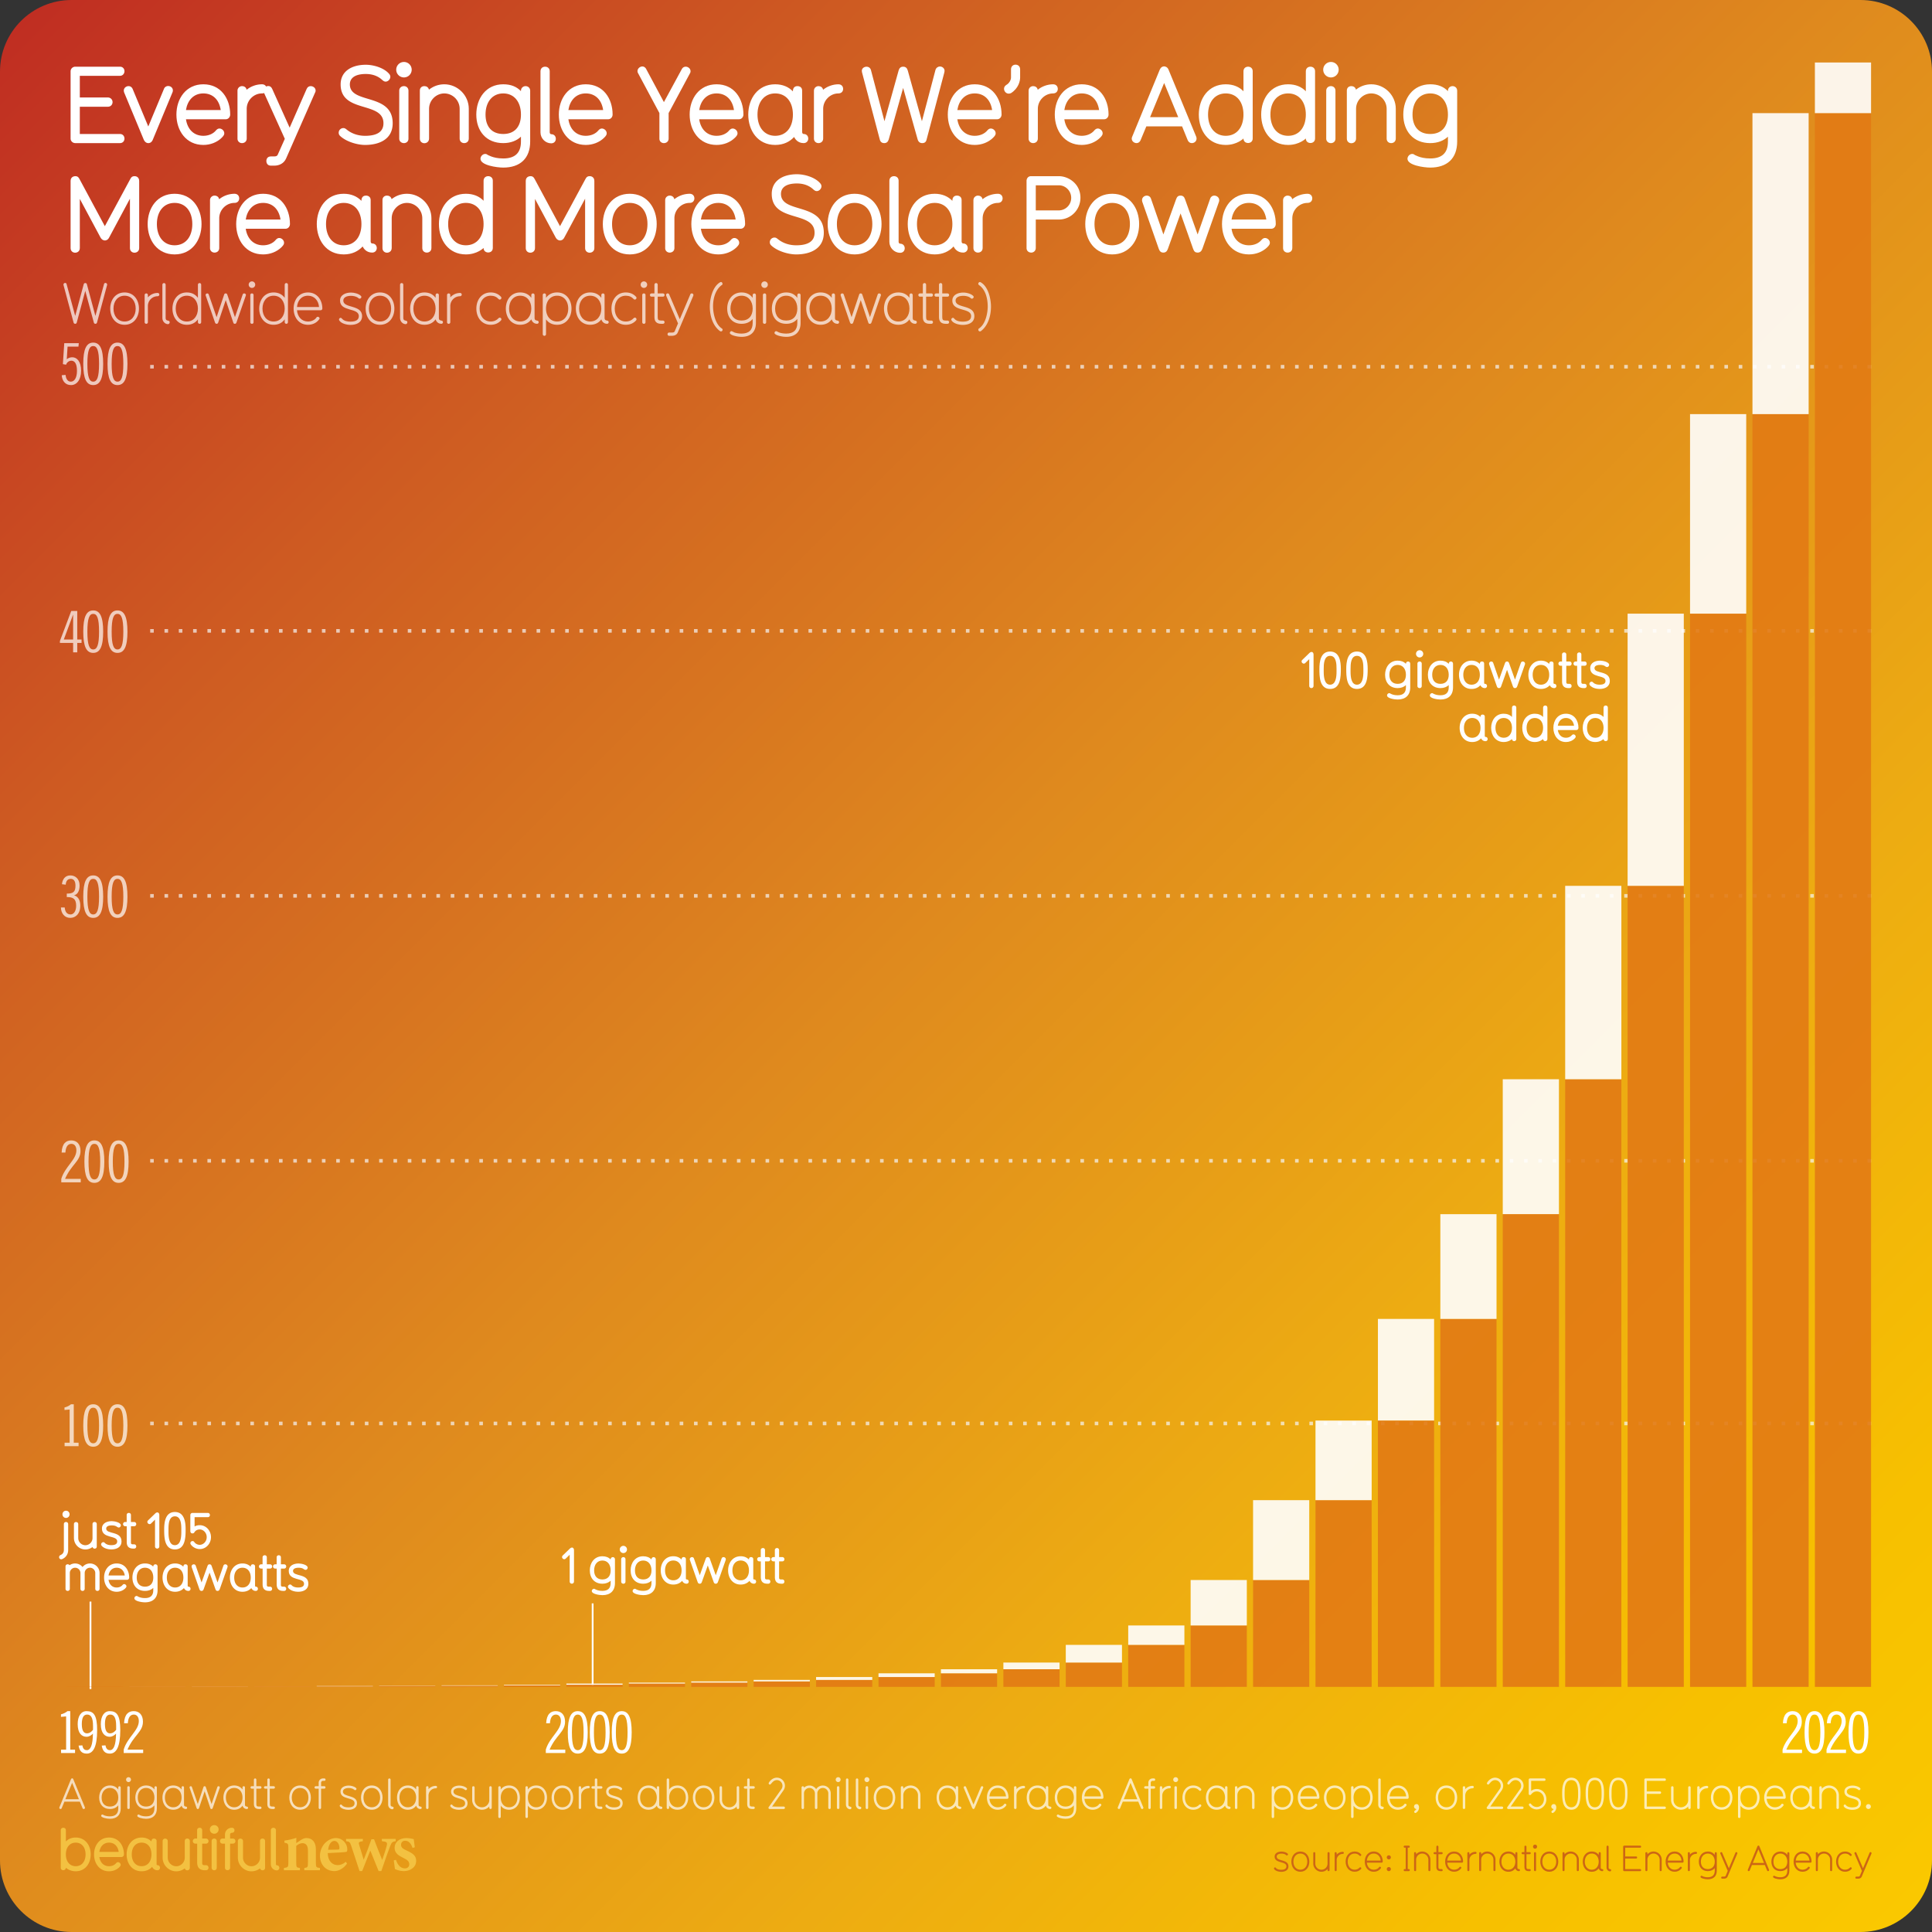 <svg xmlns="http://www.w3.org/2000/svg" xmlns:xlink="http://www.w3.org/1999/xlink" viewBox="0 0 1080 1080"><rect x="0" y="0" width="1080" height="1080" fill="#333333" stroke="none"/><style><![CDATA[.M{fill:#fff}.N{opacity:.7}.O{stroke-miterlimit:10}.P{enable-background:new}]]></style><linearGradient id="A" gradientUnits="userSpaceOnUse" x1="11.716" y1="11.716" x2="1068.284" y2="1068.284"><stop offset="0" stop-color="#c02e22"/><stop offset=".216" stop-color="#ce5b22"/><stop offset=".481" stop-color="#df8a1e"/><stop offset=".71" stop-color="#edac12"/><stop offset=".89" stop-color="#f7c000"/><stop offset="1" stop-color="#fac800"/></linearGradient><path d="M1040 1080H40c-22.09 0-40-17.91-40-40V40C0 17.91 17.91 0 40 0h1000c22.09 0 40 17.91 40 40v1000c0 22.09-17.91 40-40 40z" fill="url(#A)"/><g fill="#f3c141"><path d="M42.328 1046.045c-3.568 0-5.47-1.97-5.503-2.002 0 .935-.7 1.4-1.468 1.4-.7 0-1.4-.467-1.4-1.4v-20.88a1.35 1.35 0 0 1 1.401-1.434c.767 0 1.468.467 1.468 1.4v6.238c1.334-1.368 3.168-2.17 5.503-2.17 5.37 0 8.373 4.403 8.373 9.406 0 5.037-3.002 9.44-8.373 9.44zm0-16c-3.335 0-5.503 2.602-5.503 6.57 0 4.003 2.168 6.604 5.503 6.604s5.504-2.602 5.504-6.604c0-3.97-2.168-6.57-5.504-6.57zm25.555 8.037h-12.34c.467 3.136 2.468 5.137 5.403 5.137 1.5 0 3.002-.533 3.97-1.734.3-.333.634-.533 1.034-.533.734 0 1.5.667 1.5 1.468 0 .4-.1.7-.8 1.4-1.5 1.468-3.57 2.235-5.704 2.235-5.37 0-8.372-4.437-8.372-9.44 0-4.97 3.002-9.406 8.372-9.406 5.437 0 8.34 4.437 8.34 9.406 0 .734-.534 1.468-1.4 1.468zm-6.937-8.038c-3.136 0-4.97 2.3-5.403 5.17H66.35c-.467-3.202-2.468-5.17-5.403-5.17zM88 1045.478c-1.834 0-2.668-1.3-2.97-1.9-1.334 1.468-3.27 2.47-5.87 2.47-5.437 0-8.372-4.47-8.372-9.44s3.002-9.406 8.372-9.406c2.335 0 4.203.834 5.504 2.202v-.134c0-.367.133-1.5 1.4-1.5.7 0 1.468.367 1.468 1.4v12.875c0 .434.3.6.467.6.935 0 1.435.667 1.435 1.434a1.37 1.37 0 0 1-1.435 1.401zm-8.84-15.443c-3.336 0-5.504 2.602-5.504 6.57 0 4.003 2.168 6.604 5.504 6.604 3.37 0 5.504-2.602 5.504-6.604 0-3.97-2.135-6.57-5.504-6.57z"/><use xlink:href="#C"/><path d="M115.158 1045.478h-.567c-3.17 0-4.37-1.668-4.37-4.403V1030.6h-1c-.8 0-1.435-.634-1.435-1.4 0-.8.634-1.435 1.4-1.435h1v-4.637c0-.934.7-1.4 1.435-1.4s1.4.467 1.4 1.4v4.637h2.135c.934 0 1.4.768 1.4 1.4 0 .8-.533 1.434-1.4 1.434h-2.135v10.774c0 .934.333 1.268 1.268 1.268h.833c.868 0 1.435.634 1.435 1.4 0 .8-.533 1.435-1.4 1.435zm4.604-20.415a2.402 2.402 0 1 1 0-4.803 2.402 2.402 0 1 1 0 4.803zm0 20.414c-.733 0-1.467-.5-1.467-1.4V1029.2c0-.935.733-1.435 1.467-1.435a1.37 1.37 0 0 1 1.401 1.435v14.876c0 .935-.7 1.4-1.4 1.4zm10.376-14.877h-1.5v13.442c0 .935-.7 1.4-1.468 1.4-.7 0-1.4-.467-1.4-1.4V1030.6h-1.37c-.9 0-1.4-.667-1.4-1.4 0-.768.5-1.435 1.4-1.435h1.367v-2.27c0-2.135 1.77-3.77 3.836-3.77.968 0 1.468.667 1.468 1.434 0 .7-.5 1.4-1.468 1.4-.566 0-.967.434-.967.9v2.302h1.5c.967 0 1.468.667 1.468 1.435 0 .733-.5 1.4-1.468 1.4z"/><use xlink:href="#C" x="42.068"/><path d="M154.725 1045.544c-1.802 0-3.336-1.534-3.336-3.402v-18.98c0-.967.7-1.434 1.435-1.434s1.435.467 1.435 1.4v19.013c0 .4.3.567.467.567.934 0 1.435.667 1.435 1.435 0 .733-.5 1.4-1.435 1.4zm15.37-.066v-1.264c1.886-.237 2.046-.437 2.046-3.157v-6.7c0-2.8-1.248-4.017-3.064-4.017-1.237 0-2.345.6-3.47 1.493v9.476c0 2.527.187 2.658 2.06 2.896v1.264h-8.968v-1.264c2.254-.33 2.5-.4 2.5-3v-8.2c0-2.446-.303-2.565-2.185-2.922v-1.184c2.173-.292 4.63-.807 6.653-1.533l-.052 2.95 2.6-1.745c1.16-.713 2-1.086 3.16-1.086 3.194 0 5.2 2.338 5.2 6.3v7.5c0 2.54.237 2.657 2.277 2.92v1.264h-8.74zm23.9-3.703c-2.458 3.427-5.488 4.178-7.014 4.178-5.142 0-8.124-3.936-8.124-8.594 0-2.745 1.183-5.396 2.832-7.062 1.74-1.8 3.945-2.814 6.082-2.814 3.73 0 6.396 3.126 6.37 6.347-.014.715-.08 1.277-.612 1.4-.767.184-6.17.5-10.318.647.062 4.587 2.717 6.74 5.556 6.74 1.572 0 3.104-.597 4.543-1.866l.686 1.014zm-7.07-12.7c-1.667 0-3.167 1.807-3.516 4.963l5.486-.118c.6-.026.848-.146.848-.792.04-2.022-1.037-4.053-2.818-4.053zm34.284.145c-1.943.343-2.248.624-3.105 2.765-1.33 3.462-3.102 8.53-4.934 13.94h-1.512l-4.65-11.46-4.55 11.46h-1.472l-4.685-14.192c-.687-1.985-.94-2.274-2.855-2.512v-1.25h9.397v1.25c-2.325.345-2.535.672-2.058 2.133l2.52 8.214c1.507-3.68 2.988-7.62 4.327-11.424h1.456c1.4 3.76 2.986 7.702 4.573 11.568.742-2.107 2.062-5.964 2.557-8.108.412-1.674-.008-2.078-2.753-2.383v-1.25h7.742v1.25zm9.4 3.746c-.92-2.606-2.155-3.984-4.2-3.984-1.206 0-2.225.86-2.225 2.266 0 1.497 1.046 2.264 3.16 3.216 3.278 1.496 5.3 2.787 5.3 5.736 0 3.85-3.6 5.764-6.945 5.764-2.06 0-4.088-.737-4.92-1.16l-.662-4.892 1.252-.224c.8 2.5 2.33 4.75 4.976 4.75 1.505 0 2.438-.952 2.438-2.28 0-1.423-.76-2.333-3.092-3.467-2.67-1.295-5.107-2.64-5.107-5.775 0-3.046 2.533-5.42 6.565-5.42 1.818 0 3.242.396 4.112.567l.62 4.577-1.25.328z"/></g><g fill="#cc6615"><path d="M716.182 1046.357c-1.2 0-3.22-.42-3.92-1.58-.08-.12-.08-.22-.08-.3 0-.32.28-.602.58-.602.12 0 .32.102.44.28.72.88 2 1.06 2.98 1.06 1.94 0 2.92-.64 2.92-1.94 0-3.02-6.562-1.42-6.562-5.422 0-2.02 2.02-2.8 3.84-2.8 1.04 0 2.64.36 3.44 1.16.12.12.18.26.18.38a.65.65 0 0 1-.62.6c-.12 0-.26-.04-.38-.16-.62-.6-1.74-.84-2.62-.84-1.76 0-2.7.682-2.7 1.66 0 2.8 6.562 1.32 6.562 5.422 0 2.28-2 3.08-4.06 3.08z"/><use xlink:href="#D"/><path d="M742.683 1045.98c-.28 0-.58-.2-.58-.56v-.64c-.84.98-2.06 1.54-3.42 1.54-2.48 0-4.56-2.08-4.56-4.56v-5.842c0-.36.3-.56.58-.56.26 0 .56.2.56.56v5.842c0 1.9 1.52 3.42 3.42 3.42s3.42-1.52 3.42-3.42v-5.842c0-.36.3-.56.58-.56.26 0 .56.2.56.56v9.502a.56.56 0 0 1-.561.561z"/><use xlink:href="#E"/><use xlink:href="#F"/><path d="M772.402 1041.236H764.1c.18 2.28 1.66 3.94 3.84 3.94 1.08 0 2.36-.48 2.94-1.38.14-.22.3-.28.48-.28.3 0 .62.24.62.54 0 .18 0 .22-.38.658-.92 1.082-2.26 1.602-3.66 1.602-3.22 0-5.02-2.64-5.02-5.662 0-3 1.8-5.64 5.02-5.64s5.02 2.66 5.02 5.64c0 .3-.28.58-.56.58zm-4.46-5.08c-2.4 0-3.66 1.84-3.84 3.94h7.7c-.18-2.28-1.66-3.94-3.86-3.94zm8.438 3.26c-.64 0-1.16-.5-1.16-1.14s.52-1.14 1.16-1.14c.62 0 1.12.5 1.12 1.14s-.5 1.14-1.12 1.14zm0 6.563c-.64 0-1.16-.5-1.16-1.14s.52-1.14 1.16-1.14c.62 0 1.12.5 1.12 1.14s-.5 1.14-1.12 1.14zm11.14.001h-2.28c-.36 0-.58-.3-.58-.56a.58.58 0 0 1 .58-.58h.56v-11.982h-.56c-.36 0-.58-.28-.58-.56s.22-.56.58-.56h2.28c.36 0 .56.28.56.56s-.2.56-.56.56h-.58v11.982h.58c.36 0 .56.3.56.58 0 .26-.2.56-.56.56z"/><use xlink:href="#G"/><use xlink:href="#H"/><use xlink:href="#I"/><use xlink:href="#E" x="74.178"/><use xlink:href="#G" x="36.38"/><use xlink:href="#J"/><use xlink:href="#H" x="49.22"/><path d="M858.1 1033.436c-.64 0-1.14-.5-1.14-1.14s.5-1.14 1.14-1.14 1.14.5 1.14 1.14-.5 1.14-1.14 1.14zm0 12.543c-.28 0-.58-.18-.58-.56v-9.502c0-.36.28-.56.58-.56.26 0 .56.18.56.56v9.502c0 .36-.26.56-.56.56z"/><use xlink:href="#D" x="139.158"/><use xlink:href="#G" x="82.98"/><use xlink:href="#J" x="46.6"/><path d="M900.06 1046.098c-1.08 0-1.98-1-1.98-2.12v-11.684c0-.36.3-.56.58-.56.26 0 .56.2.56.56v11.684c0 1.28 1.42.54 1.42 1.44 0 .34-.24.68-.58.68zm16.76-.118h-8.882a.61.61 0 0 1-.58-.561v-13.123c0-.3.28-.56.58-.56h8.882a.55.55 0 0 1 .58.561.55.55 0 0 1-.58.561h-8.32v4.92h6.1a.55.55 0 0 1 .58.561c0 .28-.2.58-.56.58h-6.12v5.922h8.32c.38 0 .58.3.58.58a.55.55 0 0 1-.58.561z"/><use xlink:href="#G" x="129.3"/><use xlink:href="#I" x="123.258"/><use xlink:href="#E" x="197.438"/><use xlink:href="#K"/><use xlink:href="#L"/><path d="M988.36 1045.98c-.2 0-.42-.12-.52-.34l-1.28-3.082h-7.2l-1.28 3.082a.56.56 0 0 1-.501.34c-.3 0-.58-.22-.58-.54 0-.1 0-.16.04-.26l5.4-13.104c.1-.238.34-.38.58-.38.2 0 .38.12.48.38l5.4 13.104a.59.59 0 0 1 .04.26c0 .32-.28.54-.58.54zm-5.4-12.184l-3.14 7.623h6.3l-3.16-7.623z"/><use xlink:href="#K" x="40.558"/><use xlink:href="#I" x="194.798"/><use xlink:href="#G" x="224.578"/><use xlink:href="#F" x="274.158"/><use xlink:href="#L" x="74.998"/></g><g class="M N"><path d="M59.854 159.38l-5.63 20.958c-.128.448-.48.672-.896.672-.384 0-.768-.224-.864-.672l-4.8-17.727-4.768 17.727c-.096.448-.48.672-.864.672-.416 0-.768-.224-.896-.672l-5.63-20.958c-.032-.096-.032-.192-.032-.288 0-.544.448-.928.928-.928.416 0 .736.224.832.704l4.8 17.727L46.8 158.87c.128-.448.48-.64.864-.64.416 0 .768.192.896.64l4.768 17.727 4.8-17.727c.128-.48.448-.704.832-.704.48 0 .928.384.928.928a.88.88 0 0 1-.032.288z"/><use xlink:href="#M"/><use xlink:href="#N"/><use xlink:href="#O"/><use xlink:href="#P"/><use xlink:href="#Q"/><use xlink:href="#R"/><use xlink:href="#P" x="48.512"/><path d="M179.3 173.428h-13.28c.288 3.648 2.656 6.304 6.144 6.304 1.728 0 3.776-.768 4.704-2.208.224-.352.48-.448.768-.448.48 0 .992.384.992.864 0 .288 0 .352-.608 1.056-1.472 1.728-3.616 2.56-5.856 2.56-5.15 0-8.03-4.224-8.03-9.055 0-4.8 2.88-9.023 8.03-9.023s8.032 4.256 8.032 9.023c0 .48-.448.928-.896.928zm-7.136-8.127c-3.84 0-5.855 2.944-6.144 6.304h12.32c-.288-3.648-2.656-6.304-6.176-6.304zm23.743 16.32c-1.92 0-5.15-.672-6.27-2.528-.128-.192-.128-.352-.128-.48 0-.512.448-.96.928-.96.192 0 .512.16.704.448 1.152 1.408 3.2 1.696 4.768 1.696 3.104 0 4.672-1.024 4.672-3.104 0-4.832-10.496-2.27-10.496-8.67 0-3.23 3.232-4.48 6.144-4.48 1.664 0 4.224.576 5.504 1.856.192.192.288.416.288.608 0 .48-.48.96-.992.96-.192 0-.416-.064-.608-.256-.992-.96-2.784-1.344-4.192-1.344-2.815 0-4.32 1.088-4.32 2.656 0 4.48 10.495 2.112 10.495 8.67 0 3.648-3.2 4.928-6.496 4.928z"/><use xlink:href="#M" x="142.781"/><use xlink:href="#O" x="132.861"/><use xlink:href="#S"/><use xlink:href="#N" x="169.052"/><use xlink:href="#T"/><use xlink:href="#S" x="53.502"/><path d="M311.435 181.555c-2.784 0-4.864-1.152-6.208-3.04v8.287a.92.92 0 0 1-.896.928c-.448 0-.928-.352-.928-.928v-21.886c0-.576.48-.896.928-.896.416 0 .896.32.896.896v1.568c1.344-1.856 3.423-3.008 6.208-3.008 5.15 0 8.03 4.224 8.03 9.023 0 4.832-2.88 9.055-8.03 9.055zm0-16.255c-3.808 0-6.208 3.04-6.208 7.2s2.4 7.23 6.208 7.23 6.208-3.072 6.208-7.23-2.4-7.2-6.208-7.2z"/><use xlink:href="#S" x="92.638"/><use xlink:href="#T" x="75.52"/><use xlink:href="#R" x="219.101"/><use xlink:href="#U"/><path d="M387.56 165.3l-8.67 20.5c-.64 1.504-1.952 1.92-3.423 1.92h-1.408c-.576 0-.896-.48-.896-.928 0-.416.32-.896.896-.896h1.408c.704 0 1.44-.032 1.728-.768l1.824-4.352-6.624-15.487c-.064-.16-.064-.288-.064-.416 0-.512.448-.864.928-.864a.82.82 0 0 1 .8.544L380 178.45l5.888-13.887c.16-.416.512-.544.832-.544.48 0 .896.352.896.864 0 .128 0 .256-.064.416zm15.458 19.967c-.16 0-.32-.064-.512-.16-4.224-3.104-5.728-8.8-5.728-13.8 0-4.16 1.536-11.103 5.76-13.503.16-.064.32-.16.48-.16.512 0 .864.512.864.992 0 .704-.128.384-1.12 1.28-3.104 2.784-4.16 7.36-4.16 11.4 0 3.712 1.28 9.95 4.863 12.255.32.224.48.48.48.768a.95.95 0 0 1-.928.928z"/><use xlink:href="#V"/><use xlink:href="#R" x="286.556"/><use xlink:href="#V" x="24.96"/><use xlink:href="#S" x="221.436"/><use xlink:href="#Q" x="354.972"/><use xlink:href="#S" x="264.89"/><use xlink:href="#U" x="150.046"/><use xlink:href="#U" x="159.07"/><path d="M538.183 181.62c-1.92 0-5.15-.672-6.27-2.528-.128-.192-.128-.352-.128-.48 0-.512.448-.96.928-.96.192 0 .512.16.704.448 1.152 1.408 3.2 1.696 4.768 1.696 3.104 0 4.672-1.024 4.672-3.104 0-4.832-10.496-2.27-10.496-8.67 0-3.23 3.232-4.48 6.144-4.48 1.663 0 4.224.576 5.503 1.856.192.192.288.416.288.608 0 .48-.48.96-1 .96a.85.85 0 0 1-.608-.256c-.992-.96-2.785-1.344-4.192-1.344-2.816 0-4.32 1.088-4.32 2.656 0 4.48 10.495 2.112 10.495 8.67 0 3.648-3.2 4.928-6.496 4.928zm10.113 3.487a1.06 1.06 0 0 1-.512.16c-.48 0-.896-.448-.896-.928 0-.288.128-.608.416-.768 3.616-2.368 4.832-8.512 4.832-12.255 0-4.224-1.12-9.375-4.8-11.903-.288-.224-.48-.48-.48-.768 0-.48.416-.992.928-.992.128 0 .32.096.448.16 4.224 2.368 5.728 9.343 5.728 13.503 0 4.992-1.473 10.655-5.664 13.8z"/></g><g class="M N"><path d="M34.256 660.9V659c2.048-6.848 8.447-10.687 8.447-15.935 0-2.432-1.216-3.648-2.784-3.648-1.824 0-3.168 1.408-3.36 4.864h-2.112c.256-5.248 2.624-6.783 5.407-6.783 3.04 0 5.152 2.048 5.152 5.887 0 5.76-5.184 7.552-8.64 15.615h8.767v1.92h-10.88z"/><use xlink:href="#W"/><use xlink:href="#W" x="13.57"/></g><g class="M N"><path d="M34.64 494.286c.256-2.72 1.728-4.927 4.704-4.927 2.592 0 5.152 1.79 5.152 5.63 0 3.264-1.344 5.12-3.008 5.44v.064c2.592.864 3.392 3.296 3.392 5.76 0 4.735-2.752 6.848-5.632 6.848-3.072 0-5.15-2.464-5.184-5.824h2.112c.192 2.496 1.28 3.904 3.328 3.904 1.536 0 3.072-1.664 3.072-4.832 0-3.808-1.6-4.896-5.248-4.896v-1.92c3.456 0 4.864-.832 4.864-4.416 0-2.75-1.088-3.84-2.687-3.84-1.984 0-2.688 1.664-2.752 3.265l-2.112-.257z"/><use xlink:href="#X"/><use xlink:href="#X" x="13.57"/></g><g class="M N"><path d="M43.184 341.55v15.936h2.4v1.92h-2.4v5.248H40.88v-5.248h-7.39v-1.088l6.335-16.767h3.36zm-7.52 15.936h5.215v-13.823h-.064l-5.15 13.823z"/><use xlink:href="#X" y="-148.13"/><use xlink:href="#X" x="13.57" y="-148.13"/></g><g class="M N"><path d="M36.624 209.566c.192 1.664.896 3.776 2.944 3.776 1.984 0 3.456-2.048 3.456-6.048 0-4.32-1.472-5.664-3.168-5.664-1.312 0-2.528.992-2.912 2.24l-1.792-.32.768-11.71h8.127l-.192 1.92h-6.08l-.448 7.04c.8-.672 1.888-1.088 3.072-1.088 2.688 0 4.927 2.495 4.927 7.52 0 5.28-2.56 8.032-5.63 8.032-3.328 0-4.992-2.496-5.184-5.504l2.112-.192z"/><use xlink:href="#X" y="-297.84"/><use xlink:href="#X" x="13.57" y="-297.84"/></g><g class="M N"><use xlink:href="#Y"/><use xlink:href="#X" y="295.631"/><use xlink:href="#X" x="13.57" y="295.631"/></g><g class="M"><use xlink:href="#Y" x="-1.965" y="171.543"/><use xlink:href="#Z"/><use xlink:href="#Z" x="12.93"/><use xlink:href="#a"/><use xlink:href="#a" x="235.962"/><use xlink:href="#X" x="270.862" y="467.174"/><path d="M335.26 980.276c-3.776 0-5.567-3.52-5.567-11.87s1.792-11.87 5.567-11.87 5.567 3.52 5.567 11.87-1.8 11.87-5.567 11.87zm0-21.823c-2.112 0-3.264 2.368-3.264 9.952s1.152 9.95 3.264 9.95 3.264-2.368 3.264-9.95-1.152-9.952-3.264-9.952zm12.287 21.823c-3.776 0-5.568-3.52-5.568-11.87s1.792-11.87 5.568-11.87 5.567 3.52 5.567 11.87-1.792 11.87-5.567 11.87zm0-21.823c-2.112 0-3.264 2.368-3.264 9.952s1.152 9.95 3.264 9.95 3.264-2.368 3.264-9.95-1.152-9.952-3.264-9.952z"/><use xlink:href="#b"/><use xlink:href="#c"/><use xlink:href="#b" x="24.574"/><use xlink:href="#c" x="24.576"/><path d="M34.693 871.573a1.9 1.9 0 0 1-.504.084c-.672 0-1.148-.56-1.148-1.204 0-.393.224-.896.728-1.12.98-.448 1.932-1.204 1.932-2.884V852c0-.784.588-1.204 1.204-1.204.588 0 1.204.42 1.204 1.176v14.477c0 2.828-1.792 4.452-3.416 5.124zm2.212-23.044c-1.12 0-1.988-.896-1.988-2.017s.868-2.016 1.988-2.016 1.988.896 1.988 2.016-.868 2.017-1.988 2.017zm16.015 17.164c-.532 0-1.064-.3-1.176-.924-1.12.867-2.492 1.4-4.032 1.4a6.44 6.44 0 0 1-6.384-6.384v-7.756a1.15 1.15 0 0 1 1.176-1.204c.644 0 1.232.42 1.232 1.176v7.784c0 2.184 1.82 4.004 3.976 4.004 2.184 0 4.004-1.82 4.004-4.004v-7.756c0-.868.56-1.232 1.176-1.232.644 0 1.204.42 1.204 1.204v12.516c0 .784-.56 1.177-1.176 1.177z"/><use xlink:href="#d"/><path d="M74.984 865.665h-.476c-2.66 0-3.668-1.4-3.668-3.696v-8.792H70c-.672 0-1.204-.53-1.204-1.176a1.19 1.19 0 0 1 1.176-1.204h.84v-3.892c0-.784.588-1.176 1.204-1.176s1.176.392 1.176 1.176v3.892h1.792c.784 0 1.176.645 1.176 1.176 0 .673-.448 1.204-1.176 1.204h-1.792v9.044c0 .784.28 1.064 1.064 1.064h.7c.728 0 1.204.532 1.204 1.176 0 .672-.448 1.204-1.176 1.204zm12.85 0c-.588 0-1.176-.448-1.176-1.176v-15.01l-2.24 2.184c-.252.252-.532.336-.784.336-.672 0-1.26-.616-1.26-1.23a1.14 1.14 0 0 1 .364-.84l4.172-4.03c.336-.3.7-.448 1.036-.448.784 0 1.12.784 1.12 1.428v17.584c0 .756-.588 1.204-1.232 1.204zm9.94.475c-5.992 0-5.992-7.1-5.992-11.2 0-3.948.616-9.716 5.964-9.716s6.02 5.628 6.02 9.716c0 4.256-.112 11.2-5.992 11.2zm3.584-11.2c0-2.464-.056-7.3-3.584-7.3s-3.584 4.845-3.584 7.3v1.567c0 2.912.392 7.252 3.556 7.252 3.22 0 3.612-4.34 3.612-7.252v-1.567zm10.304 11.005c-1.876 0-4.004-1.008-5.04-2.66a1.24 1.24 0 0 1-.196-.672c0-.645.56-1.148 1.204-1.148.532 0 .728.196 1.148.756.7.868 1.792 1.345 2.884 1.345 1.932 0 3.892-1.765 3.892-4.284 0-2.548-1.96-4.312-3.892-4.312-1.484 0-2.492.756-2.968 1.568-.224.42-.616.644-1.092.644-.728 0-1.204-.476-1.204-1.4v-8.876c0-.645.56-1.176 1.204-1.176h8.512c.812 0 1.232.56 1.232 1.204 0 .588-.392 1.176-1.176 1.176h-7.392v5.235c.672-.476 1.736-.756 2.884-.756 3.444 0 6.272 2.912 6.272 6.692 0 3.724-2.828 6.664-6.272 6.664zm-57.23 23.388c-.588 0-1.176-.42-1.176-1.176v-8.82c0-1.624-1.344-2.968-2.94-2.968-1.652 0-2.968 1.344-2.968 2.94v8.82c0 .784-.56 1.204-1.204 1.204-.616 0-1.176-.42-1.176-1.176v-8.82a2.99 2.99 0 0 0-2.968-2.968c-1.624 0-2.968 1.344-2.968 2.94v8.82c0 .784-.588 1.204-1.232 1.204-.588 0-1.176-.42-1.176-1.176V875.64c0-.812.616-1.203 1.232-1.203.392 0 .784.168 1.008.53a5.4 5.4 0 0 1 3.108-.979c1.68 0 3.192.756 4.172 1.988.98-1.232 2.464-1.988 4.144-1.988 2.968 0 5.376 2.38 5.376 5.32v8.82c0 .784-.588 1.204-1.232 1.204zm16.604-6.216h-10.36c.392 2.632 2.072 4.312 4.536 4.312 1.26 0 2.52-.447 3.332-1.456.252-.28.532-.447.868-.447.616 0 1.26.56 1.26 1.23 0 .336-.084.588-.672 1.176-1.26 1.232-2.996 1.876-4.788 1.876-4.508 0-7.028-3.724-7.028-7.924 0-4.172 2.52-7.896 7.028-7.896 4.564 0 7 3.724 7 7.896 0 .616-.448 1.232-1.176 1.232zm-5.824-6.748c-2.632 0-4.172 1.932-4.536 4.34h9.072c-.392-2.687-2.072-4.34-4.536-4.34zm15.847 19.348c-1.708 0-5.936-.616-5.936-2.296 0-.644.588-1.26 1.204-1.26.644 0 .084.084 1.568.644.672.252 1.68.532 3.164.532 3.108 0 4.62-1.484 4.62-4.424v-1.26c-1.092 1.036-2.66 1.68-4.62 1.68-4.424 0-7.028-3.136-7.028-7.448 0-4.2 2.52-7.896 7.028-7.896 1.96 0 3.472.588 4.62 1.792v-.112c0-.784.644-1.204 1.204-1.204.588 0 1.204.42 1.204 1.204v13.244c0 4.452-2.66 6.804-7.028 6.804zm0-19.348c-2.8 0-4.62 2.184-4.62 5.516 0 3.192 1.68 5.068 4.62 5.068s4.62-1.876 4.62-5.068c0-3.332-1.792-5.516-4.62-5.516z"/><use xlink:href="#e"/><use xlink:href="#f"/><use xlink:href="#e" x="37.658"/><use xlink:href="#g"/><use xlink:href="#g" x="7.868"/><use xlink:href="#d" x="104.44" y="23.67"/><path d="M733.048 384.652c-.588 0-1.176-.448-1.176-1.176v-15.008l-2.24 2.184c-.252.252-.532.336-.784.336-.672 0-1.26-.616-1.26-1.232 0-.308.112-.588.364-.84l4.172-4.032c.336-.308.7-.448 1.036-.448.784 0 1.12.784 1.12 1.428v17.584c0 .756-.588 1.204-1.232 1.204z"/><use xlink:href="#h"/><use xlink:href="#h" x="15.008"/><use xlink:href="#i"/><path d="M793.583 367.516c-1.12 0-2.016-.896-2.016-2.016s.896-2.016 2.016-2.016 2.016.896 2.016 2.016-.896 2.016-2.016 2.016zm0 17.136c-.616 0-1.232-.42-1.232-1.176v-12.488c0-.784.616-1.204 1.232-1.204a1.15 1.15 0 0 1 1.176 1.204v12.488c0 .784-.588 1.176-1.176 1.176z"/><use xlink:href="#i" x="23.93"/><use xlink:href="#j"/><path d="M852.466 371.38l-4.34 12.292c-.225.616-.616.98-1.232.98-.588 0-.924-.252-1.176-.98l-3.276-9.24-3.304 9.24c-.224.672-.616.98-1.204.98-.56 0-.952-.308-1.176-.98l-4.312-12.292c-.057-.168-.057-.28-.057-.448 0-.7.645-1.148 1.232-1.148.448 0 .896.224 1.092.784l3.248 9.352 3.304-9.156c.225-.644.504-.98 1.176-.98.616 0 .952.308 1.177.98l3.275 9.156 3.276-9.352c.196-.56.644-.784 1.063-.784.645 0 1.288.476 1.288 1.176 0 .14 0 .252-.056.42z"/><use xlink:href="#j" x="38.779"/><use xlink:href="#k"/><use xlink:href="#k" x="8.428"/><path d="M894.156 385.128c-1.54 0-4.115-.476-5.432-2.1-.168-.252-.252-.504-.252-.728 0-.7.672-1.26 1.26-1.26.336 0 .588.168.868.476.868.952 2.296 1.232 3.556 1.232 2.52 0 3.332-.868 3.332-2.128 0-3.584-8.54-1.372-8.54-7.14 0-3.052 2.856-4.172 5.517-4.172 1.512 0 5.067.756 5.067 2.324 0 .616-.504 1.26-1.176 1.26-.252 0-.644-.14-.924-.364-.756-.644-1.848-.84-2.968-.84-2.324 0-3.137.868-3.137 1.792 0 3.332 8.568 1.176 8.568 7.14 0 3.304-2.77 4.508-5.74 4.508z"/><use xlink:href="#j" x="0.362" y="29.668"/><use xlink:href="#l"/><use xlink:href="#l" x="17.388"/><path d="M881.192 408.104h-10.36c.393 2.632 2.072 4.312 4.536 4.312 1.26 0 2.52-.448 3.332-1.456.252-.28.532-.448.868-.448.616 0 1.26.56 1.26 1.232 0 .336-.084.588-.672 1.176-1.26 1.232-2.996 1.876-4.788 1.876-4.508 0-7.027-3.724-7.027-7.924 0-4.172 2.52-7.896 7.027-7.896 4.564 0 7 3.724 7 7.896 0 .616-.447 1.232-1.176 1.232zm-5.824-6.748c-2.632 0-4.172 1.932-4.536 4.34h9.072c-.392-2.688-2.072-4.34-4.536-4.34z"/><use xlink:href="#l" x="51.183"/></g><path d="M50.58 944.17V895.3" fill="none" stroke="#fff" class="O"/><g class="M"><path d="M319.633 885.3c-.588 0-1.176-.448-1.176-1.176v-15.008l-2.24 2.184c-.252.252-.532.336-.784.336-.672 0-1.26-.616-1.26-1.23 0-.31.112-.59.364-.84l4.172-4.03c.336-.31.7-.448 1.036-.448.784 0 1.12.784 1.12 1.428v17.584c0 .756-.588 1.204-1.232 1.204z"/><use xlink:href="#m"/><path d="M348.472 868.174a2.01 2.01 0 1 1 0-4.032 2.01 2.01 0 1 1 0 4.032zm0 17.136c-.616 0-1.232-.42-1.232-1.176v-12.488c0-.784.616-1.204 1.232-1.204a1.15 1.15 0 0 1 1.176 1.204v12.488c0 .784-.588 1.176-1.176 1.176z"/><use xlink:href="#m" x="22.82"/><use xlink:href="#e" x="278.498" y="-4.033"/><use xlink:href="#f" x="278.5" y="-4.024"/><use xlink:href="#e" x="316.158" y="-4.033"/><use xlink:href="#g" x="278.499" y="-4.033"/><use xlink:href="#g" x="286.367" y="-4.033"/></g><path d="M331.29 942.463V896.3" fill="none" stroke="#fff" class="O"/><g class="M N"><path d="M46.795 1011.247a.7.7 0 0 1-.624-.408l-1.536-3.696h-8.64l-1.536 3.696c-.096.264-.384.408-.6.408-.36 0-.696-.265-.696-.648 0-.12 0-.19.048-.312l6.48-15.722c.12-.288.408-.456.696-.456.24 0 .456.144.576.456l6.48 15.722c.048.12.048.19.048.312 0 .384-.336.648-.696.648zm-6.48-14.617l-3.768 9.145h7.56l-3.792-9.145z"/><use xlink:href="#n"/><use xlink:href="#o"/><use xlink:href="#n" x="20.208"/><use xlink:href="#p"/><path d="M122.826 999.4l-3.912 11.28c-.168.456-.384.576-.696.576-.408 0-.528-.145-.672-.576l-3.145-9.36-3.144 9.36c-.168.456-.384.576-.696.576s-.552-.192-.672-.576L106 999.4c-.024-.072-.048-.19-.048-.264 0-.384.384-.624.696-.624.24 0 .528.12.624.456l3.288 9.505 3.145-9.385c.144-.456.288-.576.696-.576.288 0 .528.096.672.576l3.192 9.385 3.24-9.505a.62.62 0 0 1 .624-.456c.36 0 .744.24.744.647 0 .097-.024.168-.048.24z"/><use xlink:href="#p" x="34.07"/><use xlink:href="#q"/><use xlink:href="#q" x="7.512"/><use xlink:href="#r"/><path d="M181.288 995.502h-.744c-.576 0-1.056.48-1.056 1.03v1.97h1.8c.456 0 .672.36.672.672 0 .336-.24.696-.672.696h-1.8v10.705c0 .432-.336.672-.672.672s-.672-.216-.672-.672V999.87h-1.656c-.432 0-.672-.36-.672-.696 0-.312.24-.672.672-.672h1.656v-1.97c0-1.32 1.08-2.376 2.376-2.376h.768a.68.68 0 0 1 .696.696c0 .336-.24.648-.696.648z"/><use xlink:href="#s"/><use xlink:href="#r" x="40.08"/><use xlink:href="#t"/><path d="M235.023 1011.247H235c-.792 0-1.92-.433-2.376-1.872-1.008 1.416-2.568 2.28-4.656 2.28-3.913 0-6.024-3.217-6.024-6.793 0-3.624 2.16-6.77 6.024-6.77 2.088 0 3.648.864 4.656 2.256v-1.176c0-.384.312-.672.696-.672.336 0 .672.24.672.672v9.673c0 1.536 1.728.576 1.728 1.73a.66.66 0 0 1-.696.672zm-7.057-11.785c-2.833 0-4.656 2.28-4.656 5.4s1.824 5.425 4.656 5.425c2.856 0 4.656-2.305 4.656-5.425s-1.8-5.4-4.656-5.4z"/><use xlink:href="#u"/><use xlink:href="#s" x="61.799"/><use xlink:href="#v"/><use xlink:href="#w"/><use xlink:href="#w" x="15.168"/><use xlink:href="#r" x="146.614"/><use xlink:href="#u" x="85.34"/><use xlink:href="#q" x="190.581"/><use xlink:href="#s" x="148.51"/><use xlink:href="#p" x="265.642"/><path d="M378.71 1011.655c-2.088 0-3.648-.864-4.656-2.28v1.2c0 .432-.36.672-.672.672-.336 0-.696-.24-.696-.672V994.83c0-.432.36-.672.696-.672.312 0 .672.24.672.672v5.52c1.008-1.392 2.568-2.256 4.656-2.256 3.865 0 6.025 3.168 6.025 6.77 0 3.624-2.16 6.793-6.025 6.793zm0-12.193c-2.856 0-4.656 2.28-4.656 5.4s1.8 5.425 4.656 5.425 4.657-2.305 4.657-5.425-1.8-5.4-4.657-5.4z"/><use xlink:href="#r" x="225.572"/><use xlink:href="#v" x="138.31"/><use xlink:href="#q" x="275.756"/><path d="M438.108 1011.247h-7.85c-.408 0-.696-.336-.696-.672 0-.145.072-.288.144-.385l7.152-10.104a3.38 3.38 0 0 0 .552-1.8c0-1.753-1.392-3.192-3.144-3.192-2.28 0-3.192 2.496-3.84 2.496-.36 0-.744-.288-.744-.672 0-.553 1.824-3.192 4.584-3.192a4.52 4.52 0 0 1 4.512 4.488c0 .912-.288 1.872-.84 2.64l-6.36 9.025h6.53c.432 0 .672.36.672.696 0 .312-.24.672-.672.672zm25.584 0c-.336 0-.672-.24-.672-.672v-8.065c0-1.656-1.393-3.048-3.048-3.048s-3.072 1.392-3.072 3.024v8.1c0 .432-.336.672-.672.672s-.696-.24-.696-.672v-8.065c0-1.656-1.392-3.048-3.024-3.048-1.68 0-3.072 1.392-3.072 3.024v8.1c0 .432-.36.672-.672.672-.336 0-.696-.24-.696-.672v-11.4c0-.432.36-.672.696-.672.312 0 .672.24.672.672v.144a4.36 4.36 0 0 1 3.048-1.224c1.536 0 2.904.768 3.744 2.04a4.43 4.43 0 0 1 3.721-2.04c2.496 0 4.44 1.968 4.44 4.393v8.1c0 .432-.36.672-.696.672z"/><use xlink:href="#o" x="396.69"/><use xlink:href="#t" x="255.91"/><use xlink:href="#t" x="261.43"/><use xlink:href="#o" x="412.768"/><use xlink:href="#r" x="326.683"/><path d="M513.85 1011.247c-.336 0-.696-.24-.696-.672v-7.01c0-2.28-1.824-4.104-4.104-4.104-2.256 0-4.104 1.824-4.104 4.104v7.01c0 .432-.36.672-.672.672-.336 0-.696-.24-.696-.672v-11.4c0-.432.36-.672.696-.672.312 0 .672.24.672.672v.768c1.08-1.176 2.496-1.848 4.104-1.848a5.52 5.52 0 0 1 5.472 5.473v7.01c0 .432-.36.672-.672.672z"/><use xlink:href="#p" x="432.75"/><path d="M549.586 999.438l-4.73 11.257c-.145.313-.36.553-.672.553s-.553-.24-.696-.553l-4.73-11.232c-.048-.12-.048-.216-.048-.312 0-.384.336-.647.696-.647.216 0 .48.096.6.408l4.177 9.864 4.152-9.864c.144-.312.384-.433.624-.433.36 0 .695.265.695.648 0 .072 0 .19-.07.312z"/><use xlink:href="#x"/><use xlink:href="#y"/><use xlink:href="#z"/><path d="M595.636 1016.72c-2.04 0-4.92-.77-4.92-1.633 0-.384.312-.768.695-.768.265 0 .816.408 1.272.576.624.216 1.608.456 2.952.456 3.072 0 4.656-1.513 4.656-4.465v-1.68c-1.056 1.27-2.568 2.04-4.656 2.04-3.792 0-6.024-2.688-6.024-6.385 0-3.6 2.16-6.77 6.024-6.77 2.088 0 3.648.864 4.656 2.256v-1.15c0-.433.36-.673.696-.673.313 0 .672.24.672.673v11.688c0 3.816-2.28 5.833-6.024 5.833zm0-17.258c-2.832 0-4.656 2.28-4.656 5.4 0 3.097 1.704 5.017 4.656 5.017s4.656-1.92 4.656-5.017c0-3.12-1.8-5.4-4.656-5.4z"/><use xlink:href="#x" x="53.082"/><path d="M638.45 1011.247a.7.7 0 0 1-.624-.408l-1.536-3.696h-8.64l-1.536 3.696c-.096.264-.384.408-.6.408-.36 0-.695-.265-.695-.648 0-.12 0-.2.048-.312l6.48-15.722c.12-.288.408-.456.696-.456.24 0 .456.144.576.456l6.48 15.722c.048.12.048.2.048.312 0 .384-.336.648-.696.648zm-6.48-14.617l-3.77 9.145h7.56l-3.792-9.145zm13.1-1.128h-.744c-.576 0-1.057.48-1.057 1.03v1.97h1.8c.456 0 .672.36.672.672 0 .336-.24.696-.672.696h-1.8v10.705c0 .432-.336.672-.672.672s-.672-.216-.672-.672V999.87h-1.656c-.432 0-.672-.36-.672-.696 0-.312.24-.672.672-.672h1.656v-1.97c0-1.32 1.08-2.376 2.376-2.376h.77a.68.68 0 0 1 .695.696c0 .336-.24.648-.695.648z"/><use xlink:href="#AA"/><path d="M657.213 996.197a1.368 1.368 0 1 1 0-2.736 1.368 1.368 0 1 1 0 2.736zm0 15.05c-.336 0-.696-.216-.696-.672v-11.4c0-.432.336-.672.696-.672.313 0 .672.216.672.672v11.4a.64.64 0 0 1-.672.672zm14.113-1.417c-1.057 1.176-2.52 1.824-4.297 1.824-3.864 0-6.024-3.17-6.024-6.793 0-3.6 2.16-6.77 6.024-6.77 1.776 0 3.24.648 4.297 1.824.144.144.2.312.2.456 0 .36-.336.72-.695.72-.17 0-.337-.072-.505-.24-.792-.888-1.896-1.392-3.288-1.392-2.832 0-4.656 2.28-4.656 5.4s1.824 5.425 4.656 5.425c1.393 0 2.496-.528 3.288-1.393.168-.168.336-.24.505-.24.36 0 .695.313.695.696 0 .168-.048.313-.2.48z"/><use xlink:href="#z" x="100.17"/><path d="M700.605 1011.247c-.336 0-.696-.24-.696-.672v-7.01c0-2.28-1.824-4.104-4.104-4.104-2.256 0-4.104 1.824-4.104 4.104v7.01c0 .432-.36.672-.672.672-.336 0-.696-.24-.696-.672v-11.4c0-.432.36-.672.696-.672.313 0 .672.24.672.672v.768c1.08-1.176 2.496-1.848 4.104-1.848a5.52 5.52 0 0 1 5.473 5.473v7.01c0 .432-.36.672-.672.672z"/><use xlink:href="#AB"/><use xlink:href="#x" x="173.796"/><path d="M746.132 1011.655c-3.864 0-6.024-3.17-6.024-6.793 0-3.6 2.16-6.77 6.024-6.77s6.024 3.168 6.024 6.77c0 3.624-2.16 6.793-6.024 6.793zm0-12.193c-2.833 0-4.656 2.28-4.656 5.4s1.823 5.425 4.656 5.425c2.855 0 4.656-2.305 4.656-5.425s-1.8-5.4-4.656-5.4zm15.168 12.193c-2.088 0-3.647-.864-4.656-2.28v6.217a.69.69 0 0 1-.672.695c-.336 0-.696-.264-.696-.695v-16.418c0-.432.36-.672.696-.672.313 0 .672.24.672.672v1.176c1-1.392 2.568-2.256 4.656-2.256 3.865 0 6.025 3.168 6.025 6.77 0 3.624-2.16 6.793-6.025 6.793zm0-12.193c-2.855 0-4.656 2.28-4.656 5.4s1.8 5.425 4.656 5.425 4.657-2.305 4.657-5.425-1.8-5.4-4.657-5.4zm11.52 11.928c-1.297 0-2.377-1.2-2.377-2.544V994.83c0-.432.36-.672.696-.672.313 0 .672.24.672.672v14.018c0 1.536 1.704.648 1.704 1.73 0 .407-.288.815-.695.815z"/><use xlink:href="#AC"/><use xlink:href="#AD"/><use xlink:href="#AE"/><use xlink:href="#y" x="250.833"/><use xlink:href="#AF"/><use xlink:href="#AF" x="11.4"/><path d="M859.072 1011.487c-1.608 0-3.432-.864-4.32-2.28-.096-.145-.12-.265-.12-.385 0-.384.36-.695.72-.695s.384.19.743.575c.77.912 1.776 1.417 2.977 1.417 2.112 0 4.01-1.824 4.01-4.345 0-2.544-1.896-4.368-4.01-4.368-1.656 0-2.736 1.056-3.168 1.704-.145.24-.36.336-.648.336-.408 0-.696-.264-.696-.72v-7.897c0-.408.313-.672.673-.672h8.017c.48 0 .72.336.72.672s-.24.673-.72.673h-7.32v5.616c.77-.624 1.8-1.08 3.145-1.08 2.952 0 5.377 2.496 5.377 5.736 0 3.192-2.425 5.713-5.377 5.713z"/><use xlink:href="#AD" x="76.726"/><use xlink:href="#AG"/><use xlink:href="#AG" x="13.128"/><path d="M904.647 1011.655c-5.1 0-5.137-6.097-5.137-9.602 0-3.432.528-8.328 5.112-8.328 4.488 0 5.16 4.608 5.16 8.328 0 3.48-.07 9.602-5.136 9.602zm3.77-9.602c0-3.432-.48-6.96-3.77-6.96-3.6 0-3.77 4.416-3.77 6.96v1.536c0 2.784.528 6.697 3.744 6.697 3.288 0 3.793-3.913 3.793-6.697v-1.536zm22.126 9.194h-10.656a.73.73 0 0 1-.696-.672V994.83a.71.71 0 0 1 .696-.672h10.656a.66.66 0 0 1 .696.672.66.66 0 0 1-.696.673h-9.984v5.904h7.32a.66.66 0 0 1 .696.672c0 .336-.24.696-.672.696h-7.345v7.104h9.984c.456 0 .696.36.696.696a.66.66 0 0 1-.696.672zm13.872 0c-.336 0-.696-.24-.696-.672v-.77c-1.008 1.176-2.472 1.85-4.104 1.85-2.976 0-5.472-2.497-5.472-5.473v-7c0-.432.36-.672.695-.672a.67.67 0 0 1 .673.672v7c0 2.28 1.824 4.104 4.104 4.104s4.104-1.824 4.104-4.104v-7c0-.432.36-.672.696-.672.313 0 .672.24.672.672v11.4c0 .432-.36.672-.672.672z"/><use xlink:href="#AA" x="300.424"/><use xlink:href="#AE" x="153.86"/><use xlink:href="#AB" x="260.682"/><use xlink:href="#AC" x="210.763"/><use xlink:href="#z" x="426.85"/><path d="M1027.286 1011.247c-.336 0-.695-.24-.695-.672v-7c0-2.28-1.824-4.104-4.104-4.104-2.257 0-4.104 1.824-4.104 4.104v7c0 .432-.36.672-.672.672-.336 0-.696-.24-.696-.672v-11.4c0-.432.36-.672.696-.672.312 0 .672.24.672.672v.768c1.08-1.176 2.496-1.848 4.104-1.848a5.52 5.52 0 0 1 5.472 5.473v7c0 .432-.36.672-.672.672zm8.134.456c-1.44 0-3.864-.504-4.704-1.896-.096-.144-.096-.264-.096-.36 0-.384.336-.72.696-.72.144 0 .384.12.527.336.864 1.057 2.4 1.272 3.576 1.272 2.328 0 3.505-.77 3.505-2.328 0-3.625-7.873-1.704-7.873-6.505 0-2.424 2.425-3.36 4.608-3.36 1.248 0 3.168.433 4.13 1.393.144.144.216.312.216.456 0 .36-.36.72-.744.72-.145 0-.312-.048-.456-.192-.744-.72-2.088-1.008-3.145-1.008-2.112 0-3.24.816-3.24 1.992 0 3.36 7.873 1.584 7.873 6.505 0 2.736-2.4 3.696-4.873 3.696zm9.025-.456a1.368 1.368 0 1 1 0-2.736 1.368 1.368 0 1 1 0 2.736z"/></g><g class="M"><path d="M67.06 80H42.1c-1.44 0-2.64-1.14-2.64-2.52V39.862c0-1.44 1.2-2.58 2.64-2.58h24.96c1.56 0 2.52 1.14 2.52 2.52 0 1.26-.9 2.58-2.52 2.58H44.62V54.5h15.72a2.56 2.56 0 0 1 2.58 2.58c0 1.38-1.02 2.58-2.58 2.58H44.62V74.9h22.44c1.62 0 2.52 1.26 2.52 2.58 0 1.38-.96 2.52-2.52 2.52zm29.336-28.318l-10.92 26.28c-.54 1.38-1.44 2.04-2.58 2.04-1.02 0-1.98-.66-2.58-2.04l-10.92-26.28c-.12-.42-.18-.72-.18-1.08 0-1.44 1.32-2.46 2.64-2.46.9 0 1.8.48 2.28 1.56l8.76 21 8.76-21c.42-1.14 1.5-1.62 2.34-1.62 1.38 0 2.64.96 2.64 2.46a2.99 2.99 0 0 1-.24 1.14z"/><use xlink:href="#AH"/><use xlink:href="#AI"/><path d="M176.135 51.742l-16.2 36.838c-1.2 2.76-3.84 4.02-6.6 4.02h-1.92c-1.74 0-2.52-1.26-2.52-2.64 0-1.26.78-2.52 2.52-2.52h1.86c.78 0 1.62-.12 1.98-.96l3.96-8.88-11.7-25.86c-.24-.42-.3-.78-.3-1.14 0-1.5 1.44-2.52 2.76-2.52.9 0 1.68.48 2.16 1.56l9.78 21.72 9.54-21.72c.48-1.08 1.38-1.5 2.22-1.5 1.38 0 2.76 1.02 2.76 2.46 0 .42-.06.72-.3 1.14z"/><use xlink:href="#AJ"/><use xlink:href="#AK"/><use xlink:href="#AL"/><use xlink:href="#AM"/><path d="M308.133 80.12c-3.24 0-6-2.76-6-6.12V39.862c0-1.74 1.26-2.58 2.58-2.58s2.58.84 2.58 2.52V74c0 .72.54 1.02.84 1.02 1.68 0 2.58 1.2 2.58 2.58 0 1.32-.9 2.52-2.58 2.52z"/><use xlink:href="#AH" x="213.777"/><path d="M385.65 41.062L373.77 63.2v14.22c0 1.68-1.26 2.58-2.64 2.58-1.26 0-2.52-.84-2.52-2.52V63.2l-11.88-22.2a2.26 2.26 0 0 1-.36-1.26c0-1.44 1.38-2.58 2.7-2.58.78 0 1.62.42 2.16 1.44l9.9 18.48 10.02-18.48c.54-.96 1.38-1.32 2.16-1.32 1.38 0 2.7 1.08 2.7 2.52a2.14 2.14 0 0 1-.36 1.26z"/><use xlink:href="#AH" x="286.905"/><use xlink:href="#AN"/><use xlink:href="#AO"/><path d="M527.9 40.462L518 77.9c-.3 1.44-1.08 2.1-2.46 2.1-1.26 0-2.16-.66-2.58-2.1l-8.1-28.74-8.04 28.74c-.42 1.44-1.26 2.1-2.52 2.1-1.32 0-2.16-.66-2.52-2.1l-9.9-37.438c-.06-.24-.12-.54-.12-.84 0-1.5 1.38-2.34 2.7-2.34 1.02 0 2.04.6 2.4 1.86l7.56 28.62 7.92-28.38c.42-1.44 1.26-2.1 2.52-2.1 1.32 0 2.16.66 2.58 2.1l7.92 28.38 7.56-28.62c.36-1.32 1.56-1.98 2.46-1.98 1.32 0 2.64.96 2.64 2.46 0 .3-.06.6-.12.84zm29.46 26.218h-22.2c.84 5.64 4.44 9.24 9.72 9.24 2.7 0 5.4-.96 7.14-3.12.54-.6 1.14-.96 1.86-.96 1.32 0 2.7 1.2 2.7 2.64 0 .72-.18 1.26-1.44 2.52-2.7 2.64-6.42 4.02-10.26 4.02-9.66 0-15.06-7.98-15.06-16.98 0-8.94 5.4-16.92 15.06-16.92 9.78 0 15 7.98 15 16.92 0 1.32-.96 2.64-2.52 2.64zm-12.48-14.46c-5.64 0-8.94 4.14-9.72 9.3h19.44c-.84-5.76-4.44-9.3-9.72-9.3zm20.28-.178c-.48.24-.9.3-1.32.3-1.44 0-2.58-1.32-2.58-2.7 0-.84.36-1.56 1.26-2.16 1.56-.84 2.64-2.7 2.64-4.14v-4.56c0-1.74 1.2-2.64 2.52-2.64 1.38 0 2.58.9 2.58 2.64v4.56c0 1.92-.9 6.06-5.1 8.7z"/><use xlink:href="#AO" x="120"/><use xlink:href="#AP"/><path d="M666.246 80c-.9 0-1.8-.48-2.28-1.56l-3.18-7.8h-19.98l-3.24 7.8c-.48 1.08-1.38 1.56-2.22 1.56-1.32 0-2.7-1.02-2.7-2.52 0-.36.06-.72.24-1.02l15.42-37.498c.72-1.56 1.68-1.86 2.46-1.86.54 0 1.86.3 2.46 1.86l15.48 37.498c.12.3.18.66.18 1.02 0 1.5-1.26 2.52-2.64 2.52zm-15.48-33.6l-7.86 19.08h15.72l-7.86-19.08z"/><use xlink:href="#AQ"/><use xlink:href="#AQ" x="34.86"/><use xlink:href="#AK" x="518.194"/><use xlink:href="#AL" x="518.193"/><use xlink:href="#AM" x="518.194"/><path d="M75.158 141.26c-1.26 0-2.52-.9-2.52-2.58v-27.6L61 132.8c-.78 1.5-1.92 1.62-2.4 1.62-.3 0-1.56-.12-2.4-1.62l-11.58-21.6v27.48c0 1.68-1.26 2.58-2.64 2.58-1.26 0-2.52-.9-2.52-2.58v-37.5c0-1.98 1.38-2.7 2.76-2.7.9 0 1.62.42 2.16 1.5l14.22 26.46 14.28-26.46c.6-1.2 1.32-1.5 2.34-1.5 1.32 0 2.58.84 2.58 2.7v37.5c0 1.68-1.26 2.58-2.64 2.58z"/><use xlink:href="#AR"/><use xlink:href="#AI" x="-15.358" y="61.2"/><use xlink:href="#AH" x="33.411" y="61.2"/><use xlink:href="#AN" x="-241.196" y="61.2"/><path d="M238.584 141.2c-1.32 0-2.52-.9-2.52-2.52V122c0-4.68-3.9-8.58-8.58-8.58-4.62 0-8.52 3.9-8.52 8.58v16.62c0 1.68-1.26 2.64-2.64 2.64-1.26 0-2.52-.9-2.52-2.58v-26.82c0-1.74 1.26-2.52 2.52-2.52 1.2 0 2.28.66 2.58 1.98 2.34-1.86 5.28-3 8.58-3 7.44 0 13.68 6.18 13.68 13.68v16.62c0 1.68-1.2 2.58-2.58 2.58zm34.32-.06c-1.32 0-2.58-.84-2.58-2.52 0 0-3.54 3.6-9.9 3.6-9.66 0-15.06-7.92-15.06-16.98 0-9 5.4-16.92 15.06-16.92 4.2 0 7.56 1.44 9.9 3.9v-11.16c0-1.74 1.26-2.58 2.58-2.58s2.58.84 2.58 2.52v37.618c0 1.68-1.26 2.52-2.58 2.52zm-12.48-27.72c-6 0-9.9 4.68-9.9 11.82 0 7.2 3.9 11.88 9.9 11.88 6.06 0 9.9-4.68 9.9-11.88 0-7.14-3.84-11.82-9.9-11.82zm69.178 27.84c-1.26 0-2.52-.9-2.52-2.58v-27.6l-11.64 21.72c-.78 1.5-1.92 1.62-2.4 1.62-.3 0-1.56-.12-2.4-1.62l-11.58-21.6v27.48c0 1.68-1.26 2.58-2.64 2.58-1.26 0-2.52-.9-2.52-2.58v-37.5c0-1.98 1.38-2.7 2.76-2.7.9 0 1.62.42 2.16 1.5l14.22 26.46 14.28-26.46c.6-1.2 1.32-1.5 2.34-1.5 1.32 0 2.58.84 2.58 2.7v37.5c0 1.68-1.26 2.58-2.64 2.58z"/><use xlink:href="#AR" x="254.443"/><use xlink:href="#AI" x="239.086" y="61.2"/><use xlink:href="#AH" x="287.845" y="61.2"/><use xlink:href="#AJ" x="240.996" y="61.2"/><use xlink:href="#AR" x="380.13"/><path d="M503.17 141.32c-3.24 0-6-2.76-6-6.12v-34.138c0-1.74 1.26-2.58 2.58-2.58s2.58.84 2.58 2.52V135.2c0 .72.54 1.02.84 1.02 1.68 0 2.58 1.2 2.58 2.58 0 1.32-.9 2.52-2.58 2.52zm35.217-.12c-3.3 0-4.8-2.34-5.34-3.42-2.4 2.64-5.88 4.44-10.56 4.44-9.78 0-15.06-8.04-15.06-16.98s5.4-16.92 15.06-16.92c4.2 0 7.56 1.5 9.9 3.96v-.24c0-.66.24-2.7 2.52-2.7 1.26 0 2.64.66 2.64 2.52v23.16c0 .78.54 1.08.84 1.08 1.68 0 2.58 1.2 2.58 2.58 0 1.26-.9 2.52-2.58 2.52zm-15.898-27.78c-6 0-9.9 4.68-9.9 11.82 0 7.2 3.9 11.88 9.9 11.88 6.06 0 9.9-4.68 9.9-11.88 0-7.14-3.84-11.82-9.9-11.82z"/><use xlink:href="#AO" x="89.147" y="61.2"/><path d="M591.846 122.72h-12.84v15.9c0 1.56-1.2 2.58-2.52 2.58-1.44 0-2.64-.96-2.64-2.52v-37.618c0-1.08.72-2.58 2.52-2.58h15.54c5.28 0 12.06 4.14 12.06 12.06 0 6.78-5.4 12.18-12.12 12.18zm0-19.14h-12.84v14.04h12.78a6.99 6.99 0 0 0 7.02-7.02c0-3.9-3.12-7.02-6.96-7.02z"/><use xlink:href="#AR" x="524.127"/><path d="M681.425 112.762l-9.3 26.34c-.48 1.32-1.32 2.1-2.64 2.1-1.26 0-1.98-.54-2.52-2.1l-7.02-19.8-7.08 19.8c-.48 1.44-1.32 2.1-2.58 2.1-1.2 0-2.04-.66-2.52-2.1l-9.24-26.34c-.12-.36-.12-.6-.12-.96 0-1.5 1.38-2.46 2.64-2.46.96 0 1.92.48 2.34 1.68l6.96 20.04 7.08-19.62c.48-1.38 1.08-2.1 2.52-2.1 1.32 0 2.04.66 2.52 2.1l7.02 19.62 7.02-20.04c.42-1.2 1.38-1.68 2.28-1.68 1.38 0 2.76 1.02 2.76 2.52 0 .3 0 .54-.12.9z"/><use xlink:href="#AP" x="93.477" y="61.2"/><use xlink:href="#AO" x="262.245" y="61.2"/></g><path d="M83.956 648.9h961.98M83.956 795.717h961.98M83.956 500.78h961.98M83.956 352.652h961.98M83.956 205h961.98" class="N O" fill="none" stroke="#f5f5f7" stroke-width="2" stroke-dasharray="2,6"/><path d="M37.446 942.827h31.406v.156H37.446v-.156zm34.894 0h31.406v.156H72.34v-.156zm34.897-.027h31.406v.193h-31.406v-.193zm34.896-.052h31.406v.234h-31.406v-.234zm34.897-.05h31.406v.284H177.03v-.284zm34.895-.173h31.406v.458h-31.406v-.458zm34.895-.168h31.406v.625H246.82v-.625zm34.897-.213h31.406v.838h-31.406v-.838zm34.895-.357h31.406v1.195h-31.406v-1.195zm34.896-.657h31.406v1.852h-31.406v-1.852zm34.896-.53H417.8v2.392h-31.406V940.6zm34.896-.683h31.406v3.065H421.3v-3.065zm34.896-.837h31.406v3.903h-31.406v-3.903zm34.896-1.613h31.406v5.515h-31.406v-5.515zm34.895-2.067h31.406v7.572h-31.406V935.4zm34.896-2.283H592.3v9.866h-31.406v-9.866zm34.897-3.737h31.406v13.603H595.78V929.38zm34.895-9.867h31.406v23.47h-31.406v-23.47zm34.895-10.875h31.406v34.344H665.57v-34.344zm34.897-25.405h31.406v59.75h-31.406v-59.75zm34.896-44.636h31.406v104.385h-31.406V838.597zm34.895-44.5h31.406v148.876h-31.406V794.107zm34.896-56.81h31.406v205.686h-31.406V737.296zm34.896-58.563h31.406v264.25H840.05v-264.25zm34.896-75.41h31.406v339.66h-31.406v-339.66zm34.896-108.134h31.406v447.795h-31.406V495.188zm34.896-152.128h31.406v599.923h-31.406V343.06zm34.896-111.542h31.406v711.465h-31.406V231.518zm34.896-168.275h31.406v879.74h-31.406V63.243z" opacity=".9" fill="#e27a15" class="P"/><path d="M72.34 942.8h31.406v.037H72.34v-.037zm34.897-.052h31.406v.04h-31.406v-.04zm34.896-.05h31.406v.05h-31.406v-.05zm34.897-.173h31.406v.173H177.03v-.173zm34.895-.168h31.406v.167h-31.406v-.167zm34.895-.213h31.406v.213H246.82v-.213zm34.897-.357h31.406v.357h-31.406v-.357zm34.895-.657h31.406v.656h-31.406v-.656zm34.896-.53h31.406v.54h-31.406v-.54zm34.896-.683H417.8v.673h-31.406v-.673zm34.896-.837h31.406v.838H421.3v-.838zm34.896-1.613h31.406v1.612h-31.406v-1.612zm34.896-2.067h31.406v2.058h-31.406V935.4zm34.895-2.283h31.406v2.293h-31.406v-2.293zm34.896-3.737H592.3v3.737h-31.406v-3.737zm34.897-9.867h31.406v9.867H595.78v-9.867zm34.895-10.875h31.406v10.874h-31.406v-10.874zm34.895-25.405h31.406v25.406H665.57v-25.406zm34.897-44.636h31.406v44.636h-31.406v-44.636zm34.896-44.5h31.406v44.5h-31.406v-44.5zm34.895-56.81h31.406v56.8h-31.406v-56.8zm34.896-58.563h31.406v58.563h-31.406v-58.563zm34.896-75.41h31.406v75.4H840.05v-75.4zm34.896-108.134h31.406v108.134h-31.406V495.188zm34.896-152.128h31.406V495.2h-31.406V343.06zm34.896-111.542h31.406v111.54h-31.406v-111.54zm34.896-168.275h31.406v168.275h-31.406V63.243zm34.896-28.293h31.406v28.293h-31.406V34.95z" opacity=".9" class="M P"/><defs ><path id="C" d="M104.714 1045.51c-.633 0-1.267-.367-1.4-1.1-1.334 1.034-2.97 1.668-4.804 1.668-4.136 0-7.604-3.436-7.604-7.605v-9.24a1.37 1.37 0 0 1 1.4-1.435c.768 0 1.468.5 1.468 1.4v9.272c0 2.602 2.168 4.77 4.736 4.77 2.603 0 4.77-2.17 4.77-4.77v-9.24c0-1.034.667-1.468 1.4-1.468.768 0 1.435.5 1.435 1.435v14.9c0 .934-.667 1.4-1.4 1.4z"/><path id="D" d="M726.902 1046.318c-3.22 0-5.02-2.64-5.02-5.662 0-3 1.8-5.64 5.02-5.64s5.02 2.64 5.02 5.64c0 3.02-1.8 5.662-5.02 5.662zm0-10.162c-2.36 0-3.88 1.9-3.88 4.5s1.52 4.52 3.88 4.52c2.38 0 3.88-1.92 3.88-4.52s-1.5-4.5-3.88-4.5z"/><path id="E" d="M750.642 1036.336a3.42 3.42 0 0 0-3.421 3.42v5.662c0 .36-.3.56-.56.56-.28 0-.58-.2-.58-.56v-9.502c0-.36.3-.56.58-.56.26 0 .56.2.56.56v.82c.9-.98 2.08-1.54 3.42-1.54.36 0 .58.3.58.56a.58.58 0 0 1-.58.58z"/><path id="F" d="M760.82 1044.797c-.88.98-2.1 1.52-3.58 1.52-3.22 0-5.02-2.64-5.02-5.662 0-3 1.8-5.64 5.02-5.64 1.48 0 2.7.54 3.58 1.52.12.12.16.262.16.38 0 .3-.28.6-.58.6-.14 0-.28-.06-.42-.2-.66-.74-1.58-1.16-2.74-1.16-2.36 0-3.88 1.9-3.88 4.5s1.52 4.52 3.88 4.52c1.16 0 2.08-.44 2.74-1.16.14-.14.28-.2.42-.2.3 0 .58.26.58.58 0 .14-.04.26-.16.398z"/><path id="G" d="M799.04 1045.98c-.28 0-.58-.2-.58-.56v-5.842c0-1.9-1.52-3.42-3.42-3.42a3.42 3.42 0 0 0-3.421 3.42v5.842c0 .36-.3.56-.56.56-.28 0-.58-.2-.58-.56v-9.502c0-.36.3-.56.58-.56.26 0 .56.2.56.56v.64c.9-.98 2.08-1.54 3.42-1.54a4.6 4.6 0 0 1 4.561 4.561v5.842c0 .36-.3.56-.56.56z"/><path id="H" d="M805.92 1045.98h-.62c-1.58 0-2.36-.78-2.36-2.342v-7.14h-1.02c-.36 0-.56-.3-.56-.58 0-.26.2-.56.56-.56h1.02v-3.06c0-.36.3-.56.58-.56s.56.2.56.56v3.06h1.84c.36 0 .56.3.56.56 0 .28-.2.58-.56.58h-1.84v7.14c0 .98.28 1.2 1.22 1.2h.62c.36 0 .56.3.56.58 0 .26-.2.56-.56.56z"/><path id="I" d="M817.322 1041.236h-8.302c.18 2.28 1.66 3.94 3.84 3.94 1.08 0 2.36-.48 2.94-1.38.14-.22.3-.28.48-.28.3 0 .62.24.62.54 0 .18 0 .22-.38.658-.92 1.082-2.26 1.602-3.66 1.602-3.22 0-5.02-2.64-5.02-5.662 0-3 1.8-5.64 5.02-5.64s5.02 2.66 5.02 5.64c0 .3-.28.58-.56.58zm-4.46-5.08c-2.4 0-3.66 1.84-3.84 3.94h7.7c-.18-2.28-1.66-3.94-3.86-3.94z"/><path id="J" d="M849.08 1045.98h-.02c-.66 0-1.6-.36-1.98-1.56-.84 1.18-2.14 1.9-3.88 1.9-3.26 0-5.02-2.682-5.02-5.662 0-3.02 1.8-5.64 5.02-5.64 1.74 0 3.04.72 3.88 1.88v-.98c0-.32.26-.56.58-.56.28 0 .56.2.56.56v8.063c0 1.28 1.44.48 1.44 1.44a.55.55 0 0 1-.58.561zm-5.88-9.822c-2.36 0-3.88 1.9-3.88 4.5s1.52 4.52 3.88 4.52c2.38 0 3.88-1.92 3.88-4.52s-1.5-4.5-3.88-4.5z"/><path id="K" d="M954.68 1050.54c-1.7 0-4.102-.64-4.102-1.36 0-.32.26-.64.58-.64.22 0 .68.34 1.06.48.52.18 1.34.38 2.46.38 2.56 0 3.88-1.26 3.88-3.72v-1.4c-.88 1.06-2.14 1.7-3.88 1.7-3.16 0-5.02-2.24-5.02-5.322 0-3 1.8-5.64 5.02-5.64 1.74 0 3.04.72 3.88 1.88v-.96c0-.36.3-.56.58-.56.26 0 .56.2.56.56v9.742c0 3.182-1.9 4.86-5.02 4.86zm0-14.383c-2.36 0-3.88 1.9-3.88 4.5 0 2.582 1.42 4.182 3.88 4.182s3.88-1.6 3.88-4.182c0-2.6-1.5-4.5-3.88-4.5z"/><path id="L" d="M971.16 1036.156l-5.42 12.822c-.4.94-1.22 1.2-2.14 1.2h-.88c-.36 0-.56-.3-.56-.58 0-.262.2-.56.56-.56h.88c.44 0 .9-.02 1.08-.48l1.14-2.72-4.142-9.682c-.04-.1-.04-.18-.04-.26 0-.32.28-.54.58-.54.18 0 .4.08.5.34l3.722 8.682 3.68-8.682a.52.52 0 0 1 .52-.34c.3 0 .56.22.56.54 0 .08 0 .16-.04.26z"/><path id="M" d="M69.647 181.555c-5.15 0-8.03-4.224-8.03-9.055 0-4.8 2.88-9.023 8.03-9.023s8.032 4.224 8.032 9.023c0 4.832-2.88 9.055-8.032 9.055zm0-16.255c-3.775 0-6.208 3.04-6.208 7.2s2.432 7.23 6.208 7.23c3.808 0 6.208-3.072 6.208-7.23s-2.4-7.2-6.208-7.2z"/><path id="N" d="M88.143 165.588a5.47 5.47 0 0 0-5.471 5.472v9.055c0 .576-.48.896-.896.896-.448 0-.928-.32-.928-.896v-15.2c0-.576.48-.896.928-.896.416 0 .896.32.896.896v1.312c1.44-1.568 3.328-2.464 5.47-2.464a.92.92 0 0 1 .928.896c0 .448-.352.928-.928.928z"/><path id="O" d="M93.935 181.203c-1.728 0-3.168-1.6-3.168-3.392v-18.687c0-.576.48-.896.928-.896.416 0 .896.32.896.896v18.687c0 2.048 2.27.864 2.27 2.304 0 .544-.384 1.088-.928 1.088z"/><path id="P" d="M111.565 181.01c-.448 0-.928-.32-.928-.896v-1.6c-1.344 1.888-3.424 3.04-6.208 3.04-5.15 0-8.03-4.224-8.03-9.055 0-4.8 2.88-9.023 8.03-9.023 2.784 0 4.864 1.152 6.208 3.008v-7.36c0-.576.48-.896.928-.896.416 0 .896.32.896.896v21c0 .576-.48.896-.896.896zm-7.136-15.71c-3.775 0-6.208 3.04-6.208 7.2s2.432 7.23 6.208 7.23c3.808 0 6.208-3.072 6.208-7.23s-2.4-7.2-6.208-7.2z"/><path id="Q" d="M137.42 165.205l-5.216 15.04c-.224.608-.512.768-.928.768-.544 0-.704-.192-.896-.768l-4.192-12.48-4.19 12.48c-.224.608-.512.768-.928.768s-.736-.256-.896-.768l-5.184-15.04c-.032-.096-.064-.256-.064-.352 0-.512.512-.832.928-.832.32 0 .704.16.832.608l4.383 12.67 4.192-12.51c.192-.608.384-.768.928-.768.384 0 .704.128.896.768l4.256 12.51 4.32-12.67c.16-.448.48-.608.832-.608.48 0 .992.32.992.864 0 .128-.032.224-.064.32z"/><path id="R" d="M140.846 160.95a1.8 1.8 0 1 1 0-3.648 1.8 1.8 0 1 1 0 3.648zm0 20.063c-.448 0-.928-.288-.928-.896v-15.2c0-.576.448-.896.928-.896.416 0 .896.288.896.896v15.2c0 .576-.416.896-.896.896z"/><path id="S" d="M246.7 181.01h-.032c-1.056 0-2.56-.576-3.167-2.496-1.344 1.888-3.424 3.04-6.208 3.04-5.215 0-8.03-4.288-8.03-9.055 0-4.832 2.88-9.023 8.03-9.023 2.784 0 4.864 1.152 6.208 3.008v-1.568c0-.512.416-.896.928-.896.448 0 .896.32.896.896v12.895c0 2.048 2.304.768 2.304 2.304 0 .416-.288.896-.928.896zm-9.408-15.71c-3.775 0-6.208 3.04-6.208 7.2s2.432 7.23 6.208 7.23c3.808 0 6.208-3.072 6.208-7.23s-2.4-7.2-6.208-7.2z"/><path id="T" d="M280.042 179.124c-1.408 1.568-3.36 2.432-5.728 2.432-5.15 0-8.03-4.224-8.03-9.055 0-4.8 2.88-9.023 8.03-9.023 2.368 0 4.32.864 5.728 2.432.192.192.256.416.256.608 0 .48-.448.96-.928.96-.224 0-.448-.096-.672-.32-1.056-1.184-2.528-1.856-4.384-1.856-3.775 0-6.208 3.04-6.208 7.2s2.432 7.23 6.208 7.23c1.856 0 3.328-.704 4.384-1.856.224-.224.448-.32.672-.32.48 0 .928.416.928.928 0 .224-.064.416-.256.64z"/><path id="U" d="M370.602 181.01h-.992c-2.528 0-3.776-1.248-3.776-3.744v-11.423h-1.632c-.576 0-.896-.48-.896-.928 0-.416.32-.896.896-.896h1.632v-4.896c0-.576.48-.896.928-.896s.896.32.896.896v4.896h2.944c.576 0 .896.48.896.896 0 .448-.32.928-.896.928h-2.944v11.423c0 1.568.448 1.92 1.952 1.92h.992c.576 0 .896.48.896.928 0 .416-.32.896-.896.896z"/><path id="V" d="M414.537 188.307c-2.72 0-6.56-1.024-6.56-2.176 0-.512.416-1.024.928-1.024.352 0 1.088.544 1.696.768.832.288 2.144.608 3.936.608 4.096 0 6.208-2.016 6.208-5.952v-2.24c-1.408 1.696-3.424 2.72-6.208 2.72-5.055 0-8.03-3.584-8.03-8.51 0-4.8 2.88-9.023 8.03-9.023 2.784 0 4.864 1.152 6.208 3.008v-1.536c0-.576.48-.896.928-.896.416 0 .896.32.896.896v15.583c0 5.088-3.04 7.775-8.032 7.775zm0-23.006c-3.775 0-6.208 3.04-6.208 7.2 0 4.127 2.272 6.688 6.208 6.688s6.208-2.56 6.208-6.687c0-4.16-2.4-7.2-6.208-7.2z"/><path id="W" d="M52.75 661.23c-3.776 0-5.567-3.52-5.567-11.87s1.79-11.87 5.567-11.87 5.567 3.52 5.567 11.87-1.79 11.87-5.567 11.87zm0-21.823c-2.112 0-3.264 2.368-3.264 9.952s1.152 9.95 3.264 9.95 3.264-2.368 3.264-9.95-1.152-9.952-3.264-9.952z"/><path id="X" d="M52.11 513.102c-3.776 0-5.568-3.52-5.568-11.87s1.792-11.87 5.568-11.87 5.567 3.52 5.567 11.87-1.79 11.87-5.567 11.87zm0-21.823c-2.112 0-3.264 2.368-3.264 9.952s1.152 9.95 3.264 9.95 3.264-2.368 3.264-9.95-1.152-9.952-3.264-9.952z"/><path id="Y" d="M36.112 808.413v-1.92h2.816v-18.56l-2.88.256v-1.408c1.312-.32 2.592-.896 3.648-1.79h1.536v21.502h2.688v1.92h-7.808z"/><path id="Z" d="M46.05 975.668c.32 2.305 1.6 2.688 2.496 2.688 2.048 0 3.328-2.816 3.392-9.248-.928.992-2.176 1.76-3.552 1.76-2.592 0-4.96-1.856-4.96-7.104 0-4.48 1.92-7.23 4.96-7.23 4 0 5.92 2.304 5.92 10.623 0 9.28-2.176 13.12-5.823 13.12-2.976 0-4.096-1.792-4.544-4.48l2.112-.128zm5.952-10.88c0-4.672-1.216-6.336-3.264-6.336-1.792 0-3.008 1.345-3.008 5.344 0 4.128 1.408 5.152 2.88 5.152s2.624-.96 3.392-1.984v-2.176z"/><path id="a" d="M69.155 979.956v-1.92c2.048-6.848 8.447-10.687 8.447-15.935 0-2.432-1.216-3.648-2.784-3.648-1.824 0-3.168 1.408-3.36 4.864h-2.112c.256-5.248 2.624-6.783 5.407-6.783 3.04 0 5.152 2.048 5.152 5.887 0 5.76-5.184 7.552-8.64 15.615h8.767v1.92h-10.88z"/><path id="b" d="M996.466 979.956v-1.92c2.048-6.848 8.447-10.687 8.447-15.935 0-2.432-1.216-3.648-2.784-3.648-1.823 0-3.168 1.408-3.36 4.864h-2.112c.256-5.248 2.624-6.783 5.408-6.783 3.04 0 5.15 2.048 5.15 5.887 0 5.76-5.184 7.552-8.64 15.615h8.768v1.92h-10.88z"/><path id="c" d="M1014.32 980.276c-3.775 0-5.567-3.52-5.567-11.87s1.792-11.87 5.567-11.87 5.567 3.52 5.567 11.87-1.792 11.87-5.567 11.87zm0-21.823c-2.112 0-3.264 2.368-3.264 9.952s1.15 9.95 3.264 9.95 3.264-2.368 3.264-9.95-1.152-9.952-3.264-9.952z"/><path id="d" d="M62.188 866.14c-1.54 0-4.116-.476-5.432-2.1-.168-.252-.252-.504-.252-.728 0-.7.672-1.26 1.26-1.26.336 0 .588.168.868.477.868.952 2.296 1.23 3.556 1.23 2.52 0 3.332-.868 3.332-2.128 0-3.584-8.54-1.372-8.54-7.14 0-3.052 2.856-4.172 5.516-4.172 1.512 0 5.068.756 5.068 2.324 0 .615-.504 1.26-1.176 1.26-.252 0-.644-.14-.924-.364-.756-.644-1.848-.84-2.968-.84-2.324 0-3.136.868-3.136 1.792 0 3.332 8.568 1.176 8.568 7.14 0 3.305-2.772 4.508-5.74 4.508z"/><path id="e" d="M105.31 889.333c-1.54 0-2.24-1.092-2.492-1.596-1.12 1.23-2.744 2.07-4.928 2.07-4.564 0-7.028-3.752-7.028-7.924s2.52-7.896 7.028-7.896c1.96 0 3.528.7 4.62 1.848v-.112c0-.308.112-1.26 1.176-1.26.588 0 1.232.31 1.232 1.176v10.81c0 .364.252.504.392.504.784 0 1.204.56 1.204 1.204a1.15 1.15 0 0 1-1.204 1.176zm-7.42-12.964c-2.8 0-4.62 2.184-4.62 5.516 0 3.36 1.82 5.544 4.62 5.544 2.828 0 4.62-2.184 4.62-5.544 0-3.332-1.792-5.516-4.62-5.516z"/><path id="f" d="M127.176 876.062l-4.34 12.29c-.224.616-.616.98-1.232.98-.588 0-.924-.252-1.176-.98l-3.276-9.24-3.304 9.24c-.224.673-.616.98-1.204.98-.56 0-.952-.308-1.176-.98l-4.312-12.29c-.056-.17-.056-.28-.056-.448 0-.7.644-1.148 1.232-1.148a1.11 1.11 0 0 1 1.092.784l3.248 9.352 3.304-9.155c.224-.645.504-.98 1.176-.98.616 0 .952.31 1.176.98l3.276 9.155 3.276-9.352a1.1 1.1 0 0 1 1.064-.784c.644 0 1.288.477 1.288 1.176 0 .14 0 .252-.056.42z"/><path id="g" d="M150.948 889.333h-.476c-2.66 0-3.668-1.4-3.668-3.696v-8.792h-.84c-.672 0-1.204-.53-1.204-1.176a1.19 1.19 0 0 1 1.176-1.204h.84v-3.892c0-.784.588-1.176 1.204-1.176s1.176.392 1.176 1.176v3.892h1.792c.784 0 1.176.645 1.176 1.176 0 .673-.448 1.204-1.176 1.204h-1.792v9.044c0 .784.28 1.064 1.064 1.064h.7c.728 0 1.204.532 1.204 1.176 0 .672-.448 1.204-1.176 1.204z"/><path id="h" d="M743.548 385.128c-5.992 0-5.992-7.112-5.992-11.2 0-3.948.615-9.716 5.964-9.716s6.02 5.628 6.02 9.716c0 4.256-.11 11.2-5.99 11.2zm3.584-11.2c0-2.464-.057-7.308-3.584-7.308s-3.584 4.844-3.584 7.308v1.568c0 2.912.392 7.252 3.556 7.252 3.22 0 3.612-4.34 3.612-7.252v-1.568z"/><path id="i" d="M781.3 391.036c-1.708 0-5.936-.616-5.936-2.296 0-.644.588-1.26 1.204-1.26.644 0 .084.084 1.567.644.673.252 1.68.532 3.164.532 3.108 0 4.62-1.484 4.62-4.424v-1.26c-1.092 1.036-2.66 1.68-4.62 1.68-4.424 0-7.027-3.136-7.027-7.448 0-4.2 2.52-7.896 7.027-7.896 1.96 0 3.473.588 4.62 1.792v-.112c0-.784.645-1.204 1.204-1.204.588 0 1.204.42 1.204 1.204v13.244c0 4.452-2.66 6.804-7.028 6.804zm0-19.348c-2.8 0-4.62 2.184-4.62 5.516 0 3.192 1.68 5.068 4.62 5.068s4.62-1.876 4.62-5.068c0-3.332-1.792-5.516-4.62-5.516z"/><path id="j" d="M830.038 384.652c-1.54 0-2.24-1.092-2.49-1.596-1.12 1.232-2.744 2.072-4.93 2.072-4.563 0-7.027-3.752-7.027-7.924s2.52-7.896 7.027-7.896c1.96 0 3.528.7 4.62 1.848v-.112c0-.308.112-1.26 1.176-1.26.59 0 1.232.308 1.232 1.176v10.808c0 .364.252.504.392.504.784 0 1.204.56 1.204 1.204a1.15 1.15 0 0 1-1.204 1.176zm-7.42-12.964c-2.8 0-4.62 2.184-4.62 5.516 0 3.36 1.82 5.544 4.62 5.544 2.828 0 4.62-2.184 4.62-5.544 0-3.332-1.792-5.516-4.62-5.516z"/><path id="k" d="M877.357 384.652h-.477c-2.66 0-3.668-1.4-3.668-3.696v-8.792h-.84a1.19 1.19 0 1 1-.028-2.38h.84v-3.892c0-.784.588-1.176 1.203-1.176s1.177.392 1.177 1.176v3.892h1.792c.784 0 1.176.644 1.176 1.176 0 .672-.448 1.204-1.176 1.204h-1.792v9.044c0 .784.28 1.064 1.063 1.064h.7c.728 0 1.204.532 1.204 1.176 0 .672-.448 1.204-1.176 1.204z"/><path id="l" d="M846.417 414.292c-.616 0-1.204-.392-1.204-1.176 0 0-1.65 1.68-4.62 1.68-4.508 0-7.027-3.696-7.027-7.924 0-4.2 2.52-7.896 7.027-7.896 1.96 0 3.528.672 4.62 1.82v-5.208c0-.812.588-1.204 1.204-1.204s1.204.392 1.204 1.176v17.556c0 .784-.588 1.176-1.204 1.176zm-5.824-12.936c-2.8 0-4.62 2.184-4.62 5.516 0 3.36 1.82 5.544 4.62 5.544 2.828 0 4.62-2.184 4.62-5.544 0-3.332-1.792-5.516-4.62-5.516z"/><path id="m" d="M336.74 891.693c-1.708 0-5.936-.616-5.936-2.296 0-.644.588-1.26 1.204-1.26.644 0 .084.084 1.568.644.672.252 1.68.532 3.164.532 3.108 0 4.62-1.484 4.62-4.424v-1.26c-1.092 1.036-2.66 1.68-4.62 1.68-4.424 0-7.028-3.136-7.028-7.448 0-4.2 2.52-7.896 7.028-7.896 1.96 0 3.472.588 4.62 1.792v-.112c0-.784.644-1.204 1.204-1.204.588 0 1.204.42 1.204 1.204V884.9c0 4.452-2.66 6.804-7.028 6.804zm0-19.348c-2.8 0-4.62 2.184-4.62 5.516 0 3.192 1.68 5.068 4.62 5.068s4.62-1.876 4.62-5.068c0-3.332-1.792-5.516-4.62-5.516z"/><path id="n" d="M61.458 1016.72c-2.04 0-4.92-.77-4.92-1.633 0-.384.312-.768.696-.768.264 0 .816.408 1.272.576.624.216 1.608.456 2.952.456 3.072 0 4.656-1.513 4.656-4.465v-1.68c-1.056 1.27-2.568 2.04-4.656 2.04-3.792 0-6.024-2.688-6.024-6.385 0-3.6 2.16-6.77 6.024-6.77 2.088 0 3.648.864 4.656 2.256v-1.15c0-.433.36-.673.696-.673.312 0 .672.24.672.673v11.688c0 3.816-2.28 5.833-6.024 5.833zm0-17.258c-2.833 0-4.656 2.28-4.656 5.4 0 3.097 1.704 5.017 4.656 5.017s4.656-1.92 4.656-5.017c0-3.12-1.8-5.4-4.656-5.4z"/><path id="o" d="M71.85 996.197a1.35 1.35 0 1 1 0-2.736 1.35 1.35 0 1 1 0 2.736zm0 15.05c-.336 0-.696-.216-.696-.672v-11.4c0-.432.336-.672.696-.672.312 0 .672.216.672.672v11.4a.64.64 0 0 1-.672.672z"/><path id="p" d="M103.9 1011.247h-.024c-.792 0-1.92-.433-2.376-1.872-1.008 1.416-2.568 2.28-4.656 2.28-3.913 0-6.024-3.217-6.024-6.793 0-3.624 2.16-6.77 6.024-6.77 2.088 0 3.648.864 4.656 2.256v-1.176c0-.384.312-.672.696-.672.336 0 .672.24.672.672v9.673c0 1.536 1.728.576 1.728 1.73a.66.66 0 0 1-.696.672zm-7.057-11.785c-2.833 0-4.656 2.28-4.656 5.4s1.824 5.425 4.656 5.425c2.856 0 4.656-2.305 4.656-5.425s-1.8-5.4-4.656-5.4z"/><path id="q" d="M145.504 1011.247h-.744c-1.896 0-2.832-.937-2.832-2.81v-8.568h-1.224c-.432 0-.672-.36-.672-.696 0-.312.24-.672.672-.672h1.224v-3.673c0-.432.36-.672.696-.672s.672.24.672.672v3.673h2.21c.432 0 .672.36.672.672 0 .336-.24.696-.672.696h-2.21v8.568c0 1.176.336 1.44 1.464 1.44h.744c.432 0 .672.36.672.696 0 .312-.24.672-.672.672z"/><path id="r" d="M167.752 1011.655c-3.864 0-6.024-3.17-6.024-6.793 0-3.6 2.16-6.77 6.024-6.77s6.024 3.168 6.024 6.77c0 3.624-2.16 6.793-6.024 6.793zm0-12.193c-2.833 0-4.656 2.28-4.656 5.4s1.824 5.425 4.656 5.425c2.856 0 4.656-2.305 4.656-5.425s-1.8-5.4-4.656-5.4z"/><path id="s" d="M194.703 1011.703c-1.44 0-3.864-.504-4.704-1.896-.096-.144-.096-.264-.096-.36 0-.384.336-.72.696-.72.144 0 .384.12.528.336.864 1.057 2.4 1.272 3.576 1.272 2.328 0 3.504-.77 3.504-2.328 0-3.625-7.873-1.704-7.873-6.505 0-2.424 2.424-3.36 4.608-3.36 1.248 0 3.168.433 4.128 1.393.144.144.216.312.216.456 0 .36-.36.72-.744.72-.144 0-.312-.048-.456-.192-.744-.72-2.088-1.008-3.144-1.008-2.112 0-3.24.816-3.24 1.992 0 3.36 7.873 1.584 7.873 6.505 0 2.736-2.4 3.696-4.873 3.696z"/><path id="t" d="M219.35 1011.39c-1.296 0-2.376-1.2-2.376-2.544V994.83c0-.432.36-.672.696-.672.312 0 .672.24.672.672v14.018c0 1.536 1.704.648 1.704 1.73 0 .407-.288.815-.696.815z"/><path id="u" d="M243.64 999.678c-2.256 0-4.104 1.824-4.104 4.104v6.793c0 .432-.36.672-.672.672-.336 0-.696-.24-.696-.672v-11.4c0-.432.36-.672.696-.672.312 0 .672.24.672.672v.984c1.08-1.177 2.496-1.85 4.104-1.85a.69.69 0 0 1 .696.672c0 .336-.264.696-.696.696z"/><path id="v" d="M274.214 1011.247c-.336 0-.696-.24-.696-.672v-.77c-1.008 1.176-2.472 1.85-4.104 1.85-2.976 0-5.472-2.497-5.472-5.473v-7.01c0-.432.36-.672.696-.672a.67.67 0 0 1 .672.672v7.01c0 2.28 1.824 4.104 4.104 4.104s4.104-1.824 4.104-4.104v-7.01c0-.432.36-.672.696-.672.312 0 .672.24.672.672v11.4c0 .432-.36.672-.672.672z"/><path id="w" d="M284.582 1011.655c-2.088 0-3.648-.864-4.656-2.28v6.217a.69.69 0 0 1-.672.695c-.336 0-.696-.264-.696-.695v-16.418c0-.432.36-.672.696-.672.312 0 .672.24.672.672v1.176c1.008-1.392 2.568-2.256 4.656-2.256 3.865 0 6.025 3.168 6.025 6.77 0 3.624-2.16 6.793-6.025 6.793zm0-12.193c-2.856 0-4.656 2.28-4.656 5.4s1.8 5.425 4.656 5.425 4.657-2.305 4.657-5.425-1.8-5.4-4.657-5.4z"/><path id="x" d="M563.074 1005.56h-9.96c.216 2.736 1.992 4.73 4.608 4.73 1.296 0 2.832-.576 3.528-1.656.168-.265.36-.336.576-.336.36 0 .743.288.743.647 0 .216 0 .265-.456.792-1.104 1.297-2.712 1.92-4.392 1.92-3.864 0-6.024-3.17-6.024-6.793 0-3.6 2.16-6.77 6.024-6.77s6.024 3.192 6.024 6.77a.73.73 0 0 1-.672.696zm-5.353-6.097c-2.88 0-4.393 2.208-4.608 4.73h9.24c-.216-2.736-1.992-4.73-4.632-4.73z"/><path id="y" d="M572.337 999.678c-2.257 0-4.104 1.824-4.104 4.104v6.793c0 .432-.36.672-.672.672-.336 0-.696-.24-.696-.672v-11.4c0-.432.36-.672.696-.672.312 0 .672.24.672.672v.984c1.08-1.177 2.496-1.85 4.104-1.85a.69.69 0 0 1 .695.672c0 .336-.264.696-.695.696z"/><path id="z" d="M587.02 1011.247h-.023c-.793 0-1.92-.433-2.377-1.872-1.008 1.416-2.568 2.28-4.656 2.28-3.912 0-6.024-3.217-6.024-6.793 0-3.624 2.16-6.77 6.024-6.77 2.088 0 3.648.864 4.656 2.256v-1.176c0-.384.313-.672.696-.672.336 0 .672.24.672.672v9.673c0 1.536 1.73.576 1.73 1.73a.66.66 0 0 1-.696.672zm-7.057-11.785c-2.832 0-4.656 2.28-4.656 5.4s1.824 5.425 4.656 5.425c2.856 0 4.656-2.305 4.656-5.425s-1.8-5.4-4.656-5.4z"/><path id="AA" d="M653.806 999.678c-2.256 0-4.104 1.824-4.104 4.104v6.793c0 .432-.36.672-.672.672-.336 0-.696-.24-.696-.672v-11.4c0-.432.36-.672.696-.672.313 0 .672.24.672.672v.984c1.08-1.177 2.496-1.85 4.104-1.85a.69.69 0 0 1 .696.672c0 .336-.264.696-.696.696z"/><path id="AB" d="M716.9 1011.655c-2.088 0-3.648-.864-4.656-2.28v6.217a.69.69 0 0 1-.672.695c-.336 0-.696-.264-.696-.695v-16.418c0-.432.36-.672.696-.672.312 0 .672.24.672.672v1.176c1.008-1.392 2.568-2.256 4.656-2.256 3.864 0 6.024 3.168 6.024 6.77 0 3.624-2.16 6.793-6.024 6.793zm0-12.193c-2.856 0-4.656 2.28-4.656 5.4s1.8 5.425 4.656 5.425 4.656-2.305 4.656-5.425-1.8-5.4-4.656-5.4z"/><path id="AC" d="M786.787 1005.56h-9.96c.216 2.736 1.992 4.73 4.608 4.73 1.296 0 2.832-.576 3.528-1.656.168-.265.36-.336.576-.336.36 0 .744.288.744.647 0 .216 0 .265-.456.792-1.104 1.297-2.712 1.92-4.393 1.92-3.864 0-6.024-3.17-6.024-6.793 0-3.6 2.16-6.77 6.024-6.77s6.024 3.192 6.024 6.77a.73.73 0 0 1-.672.696zm-5.353-6.097c-2.88 0-4.393 2.208-4.608 4.73h9.24c-.216-2.736-1.992-4.73-4.633-4.73z"/><path id="AD" d="M791.538 1013.383c-.096.072-.24.097-.36.097-.384 0-.647-.336-.647-.696 0-.672 1.032-.77 1.2-1.536-.72-.048-1.297-.648-1.297-1.368 0-.816.673-1.393 1.393-1.393 1.176 0 1.44 1.2 1.44 1.944 0 1.177-.624 2.305-1.73 2.952z"/><path id="AE" d="M808.554 1011.655c-3.864 0-6.024-3.17-6.024-6.793 0-3.6 2.16-6.77 6.024-6.77s6.024 3.168 6.024 6.77c0 3.624-2.16 6.793-6.024 6.793zm0-12.193c-2.832 0-4.656 2.28-4.656 5.4s1.824 5.425 4.656 5.425c2.856 0 4.656-2.305 4.656-5.425s-1.8-5.4-4.656-5.4z"/><path id="AF" d="M839.61 1011.247h-7.85c-.408 0-.696-.336-.696-.672 0-.145.072-.288.145-.385l7.152-10.104c.336-.504.552-1.176.552-1.8 0-1.753-1.392-3.192-3.144-3.192-2.28 0-3.192 2.496-3.84 2.496-.36 0-.744-.288-.744-.672 0-.553 1.824-3.192 4.585-3.192a4.52 4.52 0 0 1 4.512 4.488c0 .912-.288 1.872-.84 2.64l-6.36 9.025h6.528c.432 0 .672.36.672.696 0 .312-.24.672-.672.672z"/><path id="AG" d="M878.392 1011.655c-5.088 0-5.136-6.097-5.136-9.602 0-3.432.527-8.328 5.112-8.328 4.488 0 5.16 4.608 5.16 8.328 0 3.48-.072 9.602-5.137 9.602zm3.77-9.602c0-3.432-.48-6.96-3.77-6.96-3.6 0-3.77 4.416-3.77 6.96v1.536c0 2.784.528 6.697 3.745 6.697 3.288 0 3.792-3.913 3.792-6.697v-1.536z"/><path id="AH" d="M126.155 66.68h-22.2c.84 5.64 4.44 9.24 9.72 9.24 2.7 0 5.4-.96 7.14-3.12.54-.6 1.14-.96 1.86-.96 1.32 0 2.7 1.2 2.7 2.64 0 .72-.18 1.26-1.44 2.52-2.7 2.64-6.42 4.02-10.26 4.02-9.66 0-15.06-7.98-15.06-16.98 0-8.94 5.4-16.92 15.06-16.92 9.78 0 15 7.98 15 16.92 0 1.32-.96 2.64-2.52 2.64zm-12.48-14.46c-5.64 0-8.94 4.14-9.72 9.3h19.44c-.84-5.76-4.44-9.3-9.72-9.3z"/><path id="AI" d="M146.436 52.222c-4.62 0-8.52 3.9-8.52 8.58v16.62c0 1.68-1.26 2.58-2.64 2.58-1.26 0-2.52-.9-2.52-2.52v-26.76c0-1.68 1.38-2.58 2.52-2.58 1.2 0 2.34.66 2.58 2.04a13.88 13.88 0 0 1 8.58-3.06c1.74 0 2.64 1.2 2.64 2.58 0 1.32-.9 2.52-2.64 2.52z"/><path id="AJ" d="M204.094 81.02c-4.38 0-10.5-1.8-13.92-4.98-.66-.6-.84-1.26-.84-1.86a2.6 2.6 0 0 1 2.58-2.58c.9 0 1.2.3 2.28 1.14 2.94 2.22 6.42 3.18 9.9 3.18 7.14 0 10.26-2.58 10.26-7.02 0-12.48-23.94-5.4-23.94-21.72 0-7.32 6.18-10.98 14.1-10.98 4.14 0 10.08 1.62 13.02 5.1.48.54.66 1.08.66 1.62 0 1.44-1.32 2.7-2.58 2.7-.9 0-1.38-.42-2.4-1.32-2.4-2.04-5.46-2.94-8.7-2.94-6.48 0-8.94 2.58-8.94 5.82 0 11.22 23.94 4.56 23.94 21.72 0 8.94-7.5 12.12-15.42 12.12z"/><path id="AK" d="M225.814 43.282a4.3 4.3 0 1 1 0-8.64 4.3 4.3 0 1 1 0 8.64zm0 36.72c-1.32 0-2.64-.9-2.64-2.52v-26.76c0-1.68 1.32-2.58 2.64-2.58 1.26 0 2.52.9 2.52 2.58v26.76c0 1.68-1.26 2.52-2.52 2.52z"/><path id="AL" d="M259.473 80c-1.32 0-2.52-.9-2.52-2.52V60.8c0-4.68-3.9-8.58-8.58-8.58-4.62 0-8.52 3.9-8.52 8.58v16.62c0 1.68-1.26 2.64-2.64 2.64-1.26 0-2.52-.9-2.52-2.58v-26.82c0-1.74 1.26-2.52 2.52-2.52 1.2 0 2.28.66 2.58 1.98 2.34-1.86 5.28-3 8.58-3 7.44 0 13.68 6.18 13.68 13.68v16.62c0 1.68-1.2 2.58-2.58 2.58z"/><path id="AM" d="M281.313 93.68c-3.66 0-12.72-1.32-12.72-4.92 0-1.38 1.26-2.7 2.58-2.7 1.38 0 .18.18 3.36 1.38 1.44.54 3.6 1.14 6.78 1.14 6.66 0 9.9-3.18 9.9-9.48v-2.7c-2.34 2.22-5.7 3.6-9.9 3.6-9.48 0-15.06-6.72-15.06-15.96 0-9 5.4-16.92 15.06-16.92 4.2 0 7.44 1.26 9.9 3.84v-.24c0-1.68 1.38-2.58 2.58-2.58 1.26 0 2.58.9 2.58 2.58V79.1c0 9.54-5.7 14.58-15.06 14.58zm0-41.458c-6 0-9.9 4.68-9.9 11.82 0 6.84 3.6 10.86 9.9 10.86s9.9-4.02 9.9-10.86c0-7.14-3.84-11.82-9.9-11.82z"/><path id="AN" d="M449.24 80c-3.3 0-4.8-2.34-5.34-3.42-2.4 2.64-5.88 4.44-10.56 4.44-9.78 0-15.06-8.04-15.06-16.98s5.4-16.92 15.06-16.92c4.2 0 7.56 1.5 9.9 3.96v-.24c0-.66.24-2.7 2.52-2.7 1.26 0 2.64.66 2.64 2.52v23.16c0 .78.54 1.08.84 1.08 1.68 0 2.58 1.2 2.58 2.58 0 1.26-.9 2.52-2.58 2.52zm-15.9-27.78c-6 0-9.9 4.68-9.9 11.82 0 7.2 3.9 11.88 9.9 11.88 6.06 0 9.9-4.68 9.9-11.88 0-7.14-3.84-11.82-9.9-11.82z"/><path id="AO" d="M468.68 52.222c-4.62 0-8.52 3.9-8.52 8.58v16.62c0 1.68-1.26 2.58-2.64 2.58-1.26 0-2.52-.9-2.52-2.52v-26.76c0-1.68 1.38-2.58 2.52-2.58 1.2 0 2.34.66 2.58 2.04 2.34-1.92 5.52-3.06 8.58-3.06 1.74 0 2.64 1.2 2.64 2.58 0 1.32-.9 2.52-2.64 2.52z"/><path id="AP" d="M617.168 66.68h-22.2c.84 5.64 4.44 9.24 9.72 9.24 2.7 0 5.4-.96 7.14-3.12.54-.6 1.14-.96 1.86-.96 1.32 0 2.7 1.2 2.7 2.64 0 .72-.18 1.26-1.44 2.52-2.7 2.64-6.42 4.02-10.26 4.02-9.66 0-15.06-7.98-15.06-16.98 0-8.94 5.4-16.92 15.06-16.92 9.78 0 15 7.98 15 16.92 0 1.32-.96 2.64-2.52 2.64zm-12.48-14.46c-5.64 0-8.94 4.14-9.72 9.3h19.438c-.84-5.76-4.44-9.3-9.72-9.3z"/><path id="AQ" d="M697.687 79.94c-1.32 0-2.58-.84-2.58-2.52 0 0-3.54 3.6-9.9 3.6-9.66 0-15.06-7.92-15.06-16.98 0-9 5.4-16.92 15.06-16.92 4.2 0 7.56 1.44 9.9 3.9v-11.16c0-1.74 1.26-2.58 2.58-2.58s2.58.84 2.58 2.52V77.42c0 1.68-1.26 2.52-2.58 2.52zm-12.48-27.72c-6 0-9.9 4.68-9.9 11.82 0 7.2 3.9 11.88 9.9 11.88 6.06 0 9.9-4.68 9.9-11.88 0-7.14-3.84-11.82-9.9-11.82z"/><path id="AR" d="M97.6 142.22c-9.66 0-15.06-7.92-15.06-16.98 0-9 5.4-16.92 15.06-16.92s15.06 7.92 15.06 16.92c0 9.06-5.4 16.98-15.06 16.98zm0-28.8c-6 0-9.9 4.68-9.9 11.82 0 7.2 3.9 11.88 9.9 11.88 6.06 0 9.9-4.68 9.9-11.88 0-7.14-3.84-11.82-9.9-11.82z"/></defs></svg>